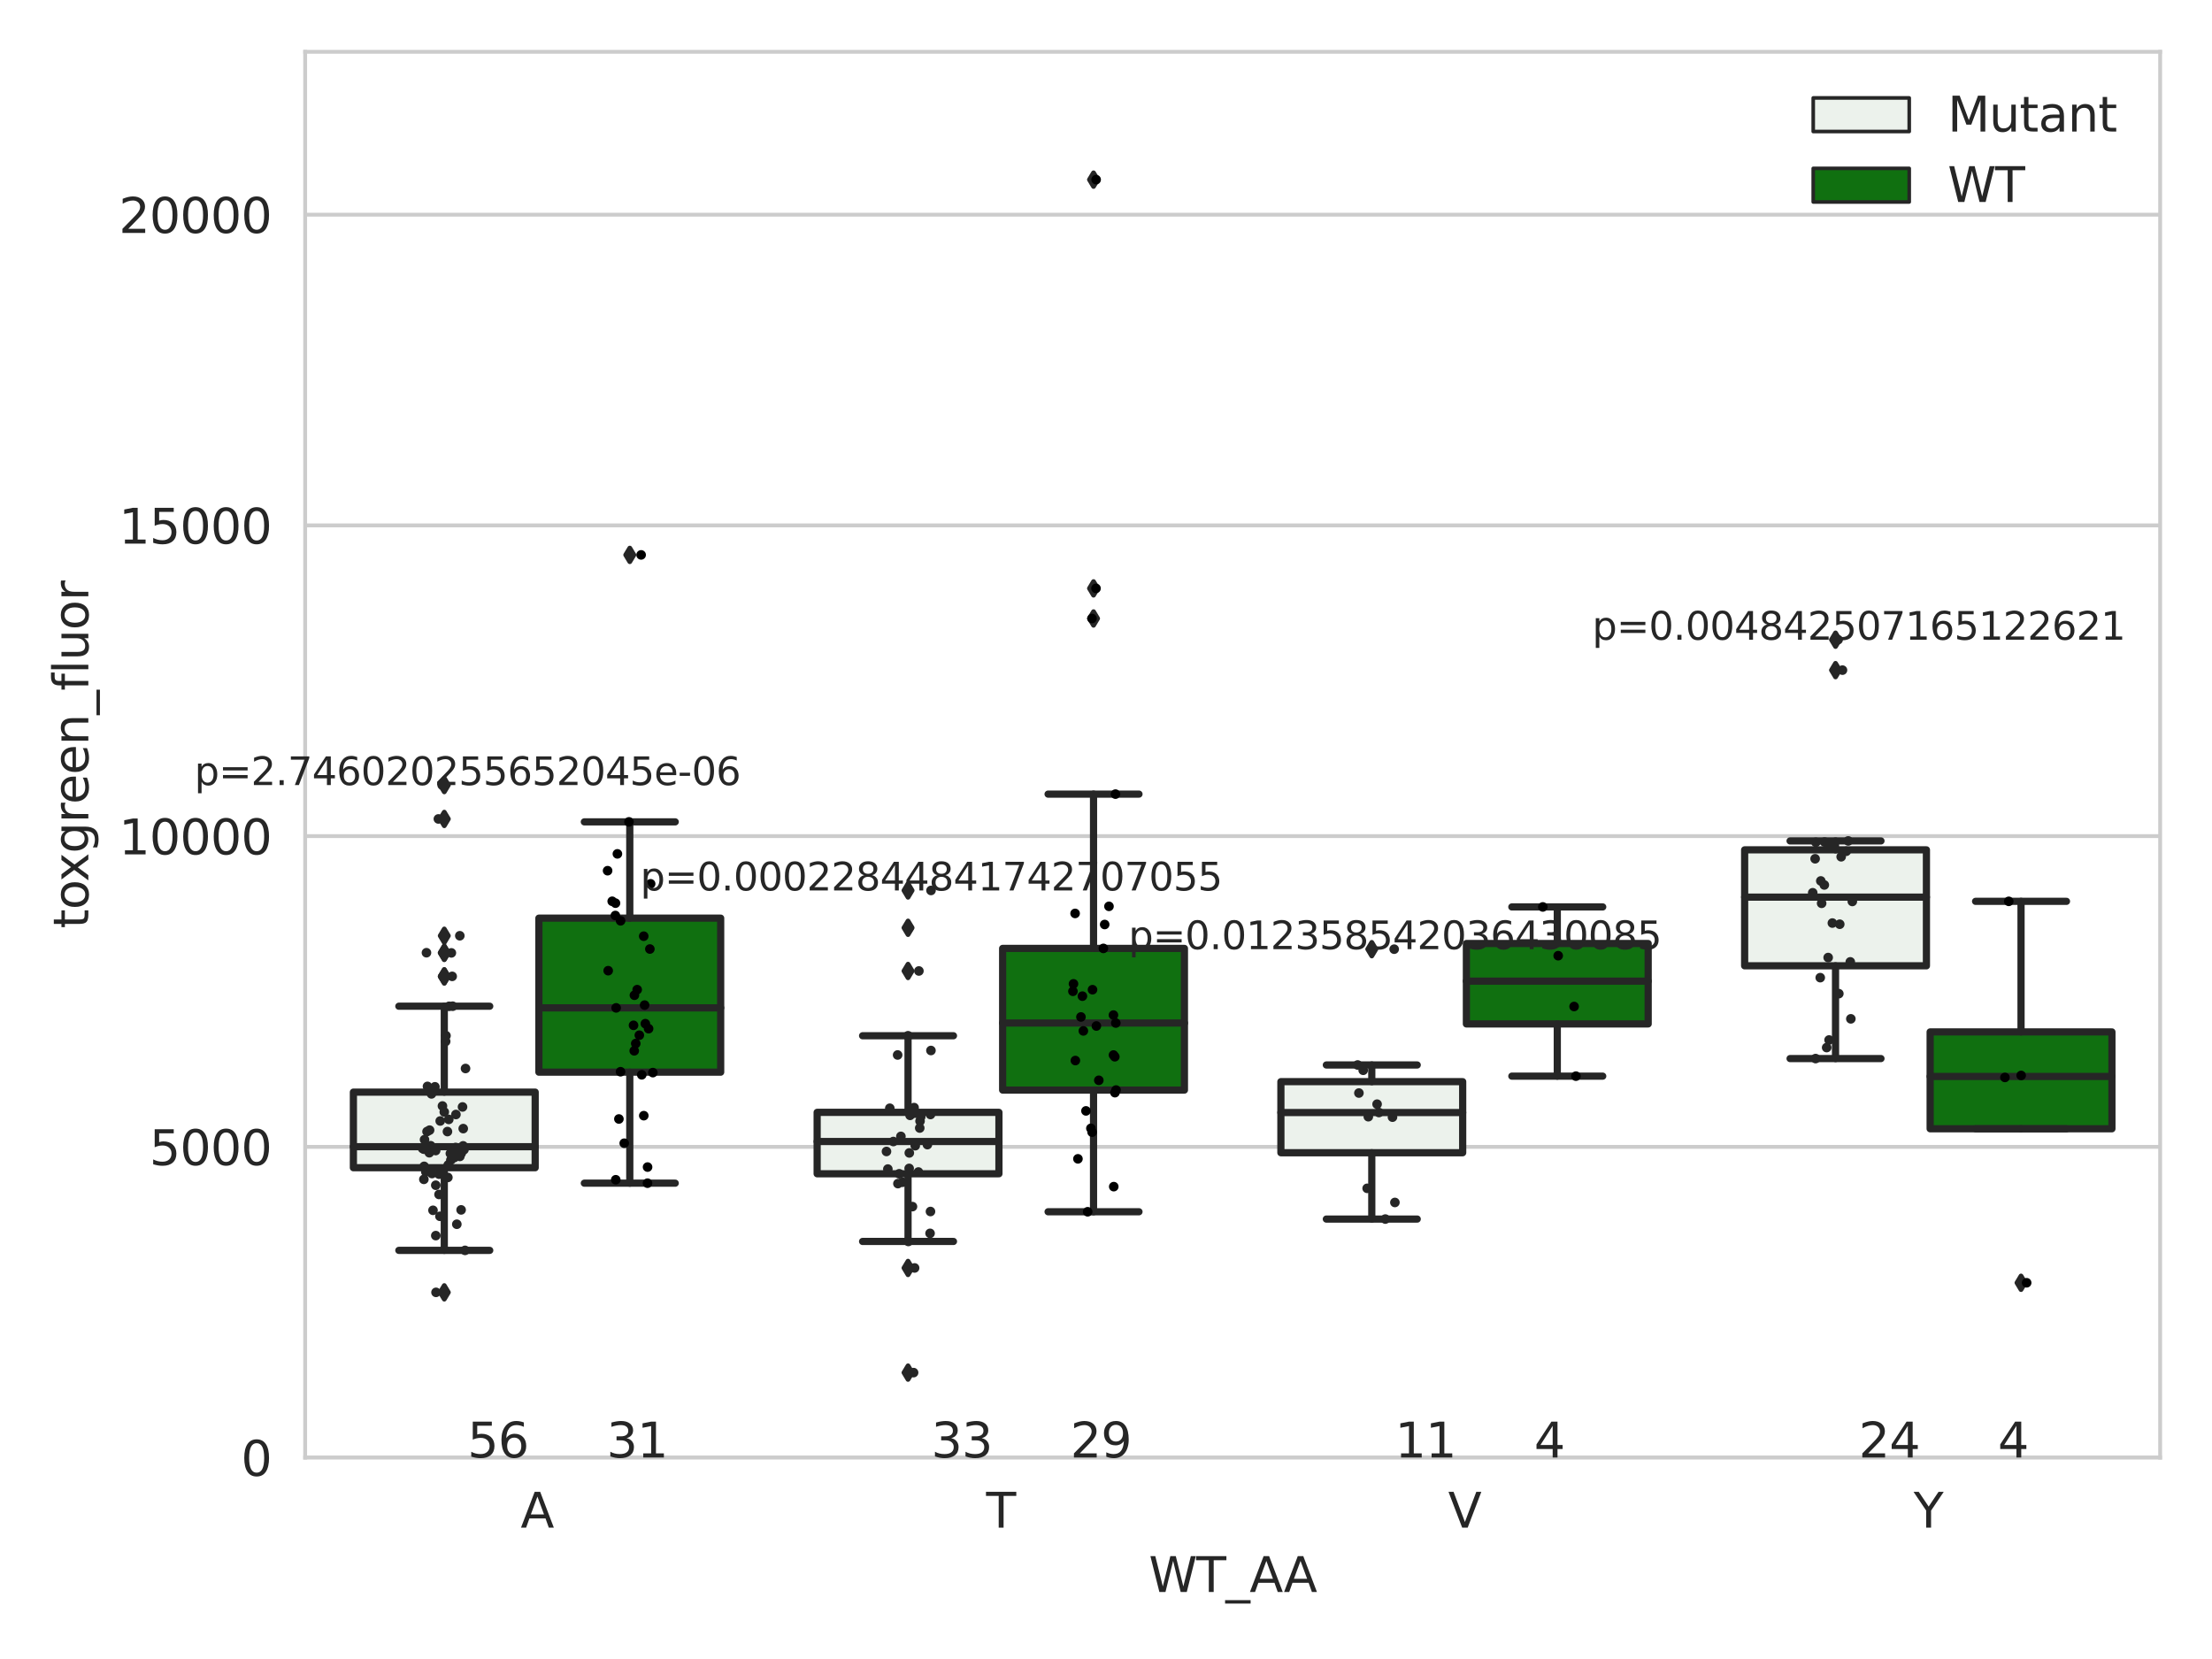 <?xml version="1.0" encoding="utf-8" standalone="no"?>
<!DOCTYPE svg PUBLIC "-//W3C//DTD SVG 1.1//EN"
  "http://www.w3.org/Graphics/SVG/1.1/DTD/svg11.dtd">
<svg xmlns:xlink="http://www.w3.org/1999/xlink" width="460.8pt" height="345.6pt" viewBox="0 0 460.8 345.6" xmlns="http://www.w3.org/2000/svg" version="1.1">
 <defs>
  <style type="text/css">*{stroke-linejoin: round; stroke-linecap: butt}</style>
 </defs>
 <g id="figure_1">
  <g id="patch_1">
   <path d="M 0 345.6 
L 460.8 345.6 
L 460.8 0 
L 0 0 
z
" style="fill: #ffffff"/>
  </g>
  <g id="axes_1">
   <g id="patch_2">
    <path d="M 63.571 303.64 
L 450 303.64 
L 450 10.8 
L 63.571 10.8 
z
" style="fill: #ffffff"/>
   </g>
   <g id="matplotlib.axis_1">
    <g id="xtick_1">
     <g id="text_1">
      <!-- A -->
      <g style="fill: #262626" transform="translate(108.455 318.238) scale(0.1 -0.1)">
       <defs>
        <path id="DejaVuSans-41" d="M 2188 4044 
L 1331 1722 
L 3047 1722 
L 2188 4044 
z
M 1831 4666 
L 2547 4666 
L 4325 0 
L 3669 0 
L 3244 1197 
L 1141 1197 
L 716 0 
L 50 0 
L 1831 4666 
z
" transform="scale(0.016)"/>
       </defs>
       <use xlink:href="#DejaVuSans-41"/>
      </g>
     </g>
    </g>
    <g id="xtick_2">
     <g id="text_2">
      <!-- T -->
      <g style="fill: #262626" transform="translate(205.428 318.238) scale(0.1 -0.1)">
       <defs>
        <path id="DejaVuSans-54" d="M -19 4666 
L 3928 4666 
L 3928 4134 
L 2272 4134 
L 2272 0 
L 1638 0 
L 1638 4134 
L -19 4134 
L -19 4666 
z
" transform="scale(0.016)"/>
       </defs>
       <use xlink:href="#DejaVuSans-54"/>
      </g>
     </g>
    </g>
    <g id="xtick_3">
     <g id="text_3">
      <!-- V -->
      <g style="fill: #262626" transform="translate(301.669 318.238) scale(0.1 -0.1)">
       <defs>
        <path id="DejaVuSans-56" d="M 1831 0 
L 50 4666 
L 709 4666 
L 2188 738 
L 3669 4666 
L 4325 4666 
L 2547 0 
L 1831 0 
z
" transform="scale(0.016)"/>
       </defs>
       <use xlink:href="#DejaVuSans-56"/>
      </g>
     </g>
    </g>
    <g id="xtick_4">
     <g id="text_4">
      <!-- Y -->
      <g style="fill: #262626" transform="translate(398.642 318.238) scale(0.1 -0.1)">
       <defs>
        <path id="DejaVuSans-59" d="M -13 4666 
L 666 4666 
L 1959 2747 
L 3244 4666 
L 3922 4666 
L 2272 2222 
L 2272 0 
L 1638 0 
L 1638 2222 
L -13 4666 
z
" transform="scale(0.016)"/>
       </defs>
       <use xlink:href="#DejaVuSans-59"/>
      </g>
     </g>
    </g>
    <g id="text_5">
     <!-- WT_AA -->
     <g style="fill: #262626" transform="translate(239.31 331.638) scale(0.1 -0.1)">
      <defs>
       <path id="DejaVuSans-57" d="M 213 4666 
L 850 4666 
L 1831 722 
L 2809 4666 
L 3519 4666 
L 4500 722 
L 5478 4666 
L 6119 4666 
L 4947 0 
L 4153 0 
L 3169 4050 
L 2175 0 
L 1381 0 
L 213 4666 
z
" transform="scale(0.016)"/>
       <path id="DejaVuSans-5f" d="M 3263 -1063 
L 3263 -1509 
L -63 -1509 
L -63 -1063 
L 3263 -1063 
z
" transform="scale(0.016)"/>
      </defs>
      <use xlink:href="#DejaVuSans-57"/>
      <use xlink:href="#DejaVuSans-54" x="98.877"/>
      <use xlink:href="#DejaVuSans-5f" x="159.961"/>
      <use xlink:href="#DejaVuSans-41" x="209.961"/>
      <use xlink:href="#DejaVuSans-41" x="281.119"/>
     </g>
    </g>
   </g>
   <g id="matplotlib.axis_2">
    <g id="ytick_1">
     <g id="line2d_1">
      <path d="M 63.571 303.64 
L 450 303.64 
" clip-path="url(#pdde906b37b)" style="fill: none; stroke: #cccccc; stroke-width: 0.8; stroke-linecap: round"/>
     </g>
     <g id="text_6">
      <!-- 0 -->
      <g style="fill: #262626" transform="translate(50.209 307.439) scale(0.1 -0.1)">
       <defs>
        <path id="DejaVuSans-30" d="M 2034 4250 
Q 1547 4250 1301 3770 
Q 1056 3291 1056 2328 
Q 1056 1369 1301 889 
Q 1547 409 2034 409 
Q 2525 409 2770 889 
Q 3016 1369 3016 2328 
Q 3016 3291 2770 3770 
Q 2525 4250 2034 4250 
z
M 2034 4750 
Q 2819 4750 3233 4129 
Q 3647 3509 3647 2328 
Q 3647 1150 3233 529 
Q 2819 -91 2034 -91 
Q 1250 -91 836 529 
Q 422 1150 422 2328 
Q 422 3509 836 4129 
Q 1250 4750 2034 4750 
z
" transform="scale(0.016)"/>
       </defs>
       <use xlink:href="#DejaVuSans-30"/>
      </g>
     </g>
    </g>
    <g id="ytick_2">
     <g id="line2d_2">
      <path d="M 63.571 238.91 
L 450 238.91 
" clip-path="url(#pdde906b37b)" style="fill: none; stroke: #cccccc; stroke-width: 0.8; stroke-linecap: round"/>
     </g>
     <g id="text_7">
      <!-- 5000 -->
      <g style="fill: #262626" transform="translate(31.121 242.709) scale(0.1 -0.1)">
       <defs>
        <path id="DejaVuSans-35" d="M 691 4666 
L 3169 4666 
L 3169 4134 
L 1269 4134 
L 1269 2991 
Q 1406 3038 1543 3061 
Q 1681 3084 1819 3084 
Q 2600 3084 3056 2656 
Q 3513 2228 3513 1497 
Q 3513 744 3044 326 
Q 2575 -91 1722 -91 
Q 1428 -91 1123 -41 
Q 819 9 494 109 
L 494 744 
Q 775 591 1075 516 
Q 1375 441 1709 441 
Q 2250 441 2565 725 
Q 2881 1009 2881 1497 
Q 2881 1984 2565 2268 
Q 2250 2553 1709 2553 
Q 1456 2553 1204 2497 
Q 953 2441 691 2322 
L 691 4666 
z
" transform="scale(0.016)"/>
       </defs>
       <use xlink:href="#DejaVuSans-35"/>
       <use xlink:href="#DejaVuSans-30" x="63.623"/>
       <use xlink:href="#DejaVuSans-30" x="127.246"/>
       <use xlink:href="#DejaVuSans-30" x="190.869"/>
      </g>
     </g>
    </g>
    <g id="ytick_3">
     <g id="line2d_3">
      <path d="M 63.571 174.18 
L 450 174.18 
" clip-path="url(#pdde906b37b)" style="fill: none; stroke: #cccccc; stroke-width: 0.8; stroke-linecap: round"/>
     </g>
     <g id="text_8">
      <!-- 10000 -->
      <g style="fill: #262626" transform="translate(24.759 177.979) scale(0.1 -0.1)">
       <defs>
        <path id="DejaVuSans-31" d="M 794 531 
L 1825 531 
L 1825 4091 
L 703 3866 
L 703 4441 
L 1819 4666 
L 2450 4666 
L 2450 531 
L 3481 531 
L 3481 0 
L 794 0 
L 794 531 
z
" transform="scale(0.016)"/>
       </defs>
       <use xlink:href="#DejaVuSans-31"/>
       <use xlink:href="#DejaVuSans-30" x="63.623"/>
       <use xlink:href="#DejaVuSans-30" x="127.246"/>
       <use xlink:href="#DejaVuSans-30" x="190.869"/>
       <use xlink:href="#DejaVuSans-30" x="254.492"/>
      </g>
     </g>
    </g>
    <g id="ytick_4">
     <g id="line2d_4">
      <path d="M 63.571 109.45 
L 450 109.45 
" clip-path="url(#pdde906b37b)" style="fill: none; stroke: #cccccc; stroke-width: 0.8; stroke-linecap: round"/>
     </g>
     <g id="text_9">
      <!-- 15000 -->
      <g style="fill: #262626" transform="translate(24.759 113.249) scale(0.1 -0.1)">
       <use xlink:href="#DejaVuSans-31"/>
       <use xlink:href="#DejaVuSans-35" x="63.623"/>
       <use xlink:href="#DejaVuSans-30" x="127.246"/>
       <use xlink:href="#DejaVuSans-30" x="190.869"/>
       <use xlink:href="#DejaVuSans-30" x="254.492"/>
      </g>
     </g>
    </g>
    <g id="ytick_5">
     <g id="line2d_5">
      <path d="M 63.571 44.719 
L 450 44.719 
" clip-path="url(#pdde906b37b)" style="fill: none; stroke: #cccccc; stroke-width: 0.8; stroke-linecap: round"/>
     </g>
     <g id="text_10">
      <!-- 20000 -->
      <g style="fill: #262626" transform="translate(24.759 48.519) scale(0.1 -0.1)">
       <defs>
        <path id="DejaVuSans-32" d="M 1228 531 
L 3431 531 
L 3431 0 
L 469 0 
L 469 531 
Q 828 903 1448 1529 
Q 2069 2156 2228 2338 
Q 2531 2678 2651 2914 
Q 2772 3150 2772 3378 
Q 2772 3750 2511 3984 
Q 2250 4219 1831 4219 
Q 1534 4219 1204 4116 
Q 875 4013 500 3803 
L 500 4441 
Q 881 4594 1212 4672 
Q 1544 4750 1819 4750 
Q 2544 4750 2975 4387 
Q 3406 4025 3406 3419 
Q 3406 3131 3298 2873 
Q 3191 2616 2906 2266 
Q 2828 2175 2409 1742 
Q 1991 1309 1228 531 
z
" transform="scale(0.016)"/>
       </defs>
       <use xlink:href="#DejaVuSans-32"/>
       <use xlink:href="#DejaVuSans-30" x="63.623"/>
       <use xlink:href="#DejaVuSans-30" x="127.246"/>
       <use xlink:href="#DejaVuSans-30" x="190.869"/>
       <use xlink:href="#DejaVuSans-30" x="254.492"/>
      </g>
     </g>
    </g>
    <g id="text_11">
     <!-- toxgreen_fluor -->
     <g style="fill: #262626" transform="translate(18.401 193.415) rotate(-90) scale(0.1 -0.1)">
      <defs>
       <path id="DejaVuSans-74" d="M 1172 4494 
L 1172 3500 
L 2356 3500 
L 2356 3053 
L 1172 3053 
L 1172 1153 
Q 1172 725 1289 603 
Q 1406 481 1766 481 
L 2356 481 
L 2356 0 
L 1766 0 
Q 1100 0 847 248 
Q 594 497 594 1153 
L 594 3053 
L 172 3053 
L 172 3500 
L 594 3500 
L 594 4494 
L 1172 4494 
z
" transform="scale(0.016)"/>
       <path id="DejaVuSans-6f" d="M 1959 3097 
Q 1497 3097 1228 2736 
Q 959 2375 959 1747 
Q 959 1119 1226 758 
Q 1494 397 1959 397 
Q 2419 397 2687 759 
Q 2956 1122 2956 1747 
Q 2956 2369 2687 2733 
Q 2419 3097 1959 3097 
z
M 1959 3584 
Q 2709 3584 3137 3096 
Q 3566 2609 3566 1747 
Q 3566 888 3137 398 
Q 2709 -91 1959 -91 
Q 1206 -91 779 398 
Q 353 888 353 1747 
Q 353 2609 779 3096 
Q 1206 3584 1959 3584 
z
" transform="scale(0.016)"/>
       <path id="DejaVuSans-78" d="M 3513 3500 
L 2247 1797 
L 3578 0 
L 2900 0 
L 1881 1375 
L 863 0 
L 184 0 
L 1544 1831 
L 300 3500 
L 978 3500 
L 1906 2253 
L 2834 3500 
L 3513 3500 
z
" transform="scale(0.016)"/>
       <path id="DejaVuSans-67" d="M 2906 1791 
Q 2906 2416 2648 2759 
Q 2391 3103 1925 3103 
Q 1463 3103 1205 2759 
Q 947 2416 947 1791 
Q 947 1169 1205 825 
Q 1463 481 1925 481 
Q 2391 481 2648 825 
Q 2906 1169 2906 1791 
z
M 3481 434 
Q 3481 -459 3084 -895 
Q 2688 -1331 1869 -1331 
Q 1566 -1331 1297 -1286 
Q 1028 -1241 775 -1147 
L 775 -588 
Q 1028 -725 1275 -790 
Q 1522 -856 1778 -856 
Q 2344 -856 2625 -561 
Q 2906 -266 2906 331 
L 2906 616 
Q 2728 306 2450 153 
Q 2172 0 1784 0 
Q 1141 0 747 490 
Q 353 981 353 1791 
Q 353 2603 747 3093 
Q 1141 3584 1784 3584 
Q 2172 3584 2450 3431 
Q 2728 3278 2906 2969 
L 2906 3500 
L 3481 3500 
L 3481 434 
z
" transform="scale(0.016)"/>
       <path id="DejaVuSans-72" d="M 2631 2963 
Q 2534 3019 2420 3045 
Q 2306 3072 2169 3072 
Q 1681 3072 1420 2755 
Q 1159 2438 1159 1844 
L 1159 0 
L 581 0 
L 581 3500 
L 1159 3500 
L 1159 2956 
Q 1341 3275 1631 3429 
Q 1922 3584 2338 3584 
Q 2397 3584 2469 3576 
Q 2541 3569 2628 3553 
L 2631 2963 
z
" transform="scale(0.016)"/>
       <path id="DejaVuSans-65" d="M 3597 1894 
L 3597 1613 
L 953 1613 
Q 991 1019 1311 708 
Q 1631 397 2203 397 
Q 2534 397 2845 478 
Q 3156 559 3463 722 
L 3463 178 
Q 3153 47 2828 -22 
Q 2503 -91 2169 -91 
Q 1331 -91 842 396 
Q 353 884 353 1716 
Q 353 2575 817 3079 
Q 1281 3584 2069 3584 
Q 2775 3584 3186 3129 
Q 3597 2675 3597 1894 
z
M 3022 2063 
Q 3016 2534 2758 2815 
Q 2500 3097 2075 3097 
Q 1594 3097 1305 2825 
Q 1016 2553 972 2059 
L 3022 2063 
z
" transform="scale(0.016)"/>
       <path id="DejaVuSans-6e" d="M 3513 2113 
L 3513 0 
L 2938 0 
L 2938 2094 
Q 2938 2591 2744 2837 
Q 2550 3084 2163 3084 
Q 1697 3084 1428 2787 
Q 1159 2491 1159 1978 
L 1159 0 
L 581 0 
L 581 3500 
L 1159 3500 
L 1159 2956 
Q 1366 3272 1645 3428 
Q 1925 3584 2291 3584 
Q 2894 3584 3203 3211 
Q 3513 2838 3513 2113 
z
" transform="scale(0.016)"/>
       <path id="DejaVuSans-66" d="M 2375 4863 
L 2375 4384 
L 1825 4384 
Q 1516 4384 1395 4259 
Q 1275 4134 1275 3809 
L 1275 3500 
L 2222 3500 
L 2222 3053 
L 1275 3053 
L 1275 0 
L 697 0 
L 697 3053 
L 147 3053 
L 147 3500 
L 697 3500 
L 697 3744 
Q 697 4328 969 4595 
Q 1241 4863 1831 4863 
L 2375 4863 
z
" transform="scale(0.016)"/>
       <path id="DejaVuSans-6c" d="M 603 4863 
L 1178 4863 
L 1178 0 
L 603 0 
L 603 4863 
z
" transform="scale(0.016)"/>
       <path id="DejaVuSans-75" d="M 544 1381 
L 544 3500 
L 1119 3500 
L 1119 1403 
Q 1119 906 1312 657 
Q 1506 409 1894 409 
Q 2359 409 2629 706 
Q 2900 1003 2900 1516 
L 2900 3500 
L 3475 3500 
L 3475 0 
L 2900 0 
L 2900 538 
Q 2691 219 2414 64 
Q 2138 -91 1772 -91 
Q 1169 -91 856 284 
Q 544 659 544 1381 
z
M 1991 3584 
L 1991 3584 
z
" transform="scale(0.016)"/>
      </defs>
      <use xlink:href="#DejaVuSans-74"/>
      <use xlink:href="#DejaVuSans-6f" x="39.209"/>
      <use xlink:href="#DejaVuSans-78" x="97.266"/>
      <use xlink:href="#DejaVuSans-67" x="156.445"/>
      <use xlink:href="#DejaVuSans-72" x="219.922"/>
      <use xlink:href="#DejaVuSans-65" x="258.785"/>
      <use xlink:href="#DejaVuSans-65" x="320.309"/>
      <use xlink:href="#DejaVuSans-6e" x="381.832"/>
      <use xlink:href="#DejaVuSans-5f" x="445.211"/>
      <use xlink:href="#DejaVuSans-66" x="495.211"/>
      <use xlink:href="#DejaVuSans-6c" x="530.416"/>
      <use xlink:href="#DejaVuSans-75" x="558.199"/>
      <use xlink:href="#DejaVuSans-6f" x="621.578"/>
      <use xlink:href="#DejaVuSans-72" x="682.76"/>
     </g>
    </g>
   </g>
   <g id="patch_3">
    <path d="M 73.618 243.258 
L 111.488 243.258 
L 111.488 227.509 
L 73.618 227.509 
L 73.618 243.258 
z
" clip-path="url(#pdde906b37b)" style="fill: #ecf2ec; stroke: #262626; stroke-width: 1.5; stroke-linejoin: miter"/>
   </g>
   <g id="patch_4">
    <path d="M 112.261 223.352 
L 150.131 223.352 
L 150.131 191.268 
L 112.261 191.268 
L 112.261 223.352 
z
" clip-path="url(#pdde906b37b)" style="fill: #107010; stroke: #262626; stroke-width: 1.5; stroke-linejoin: miter"/>
   </g>
   <g id="patch_5">
    <path d="M 170.226 244.516 
L 208.096 244.516 
L 208.096 231.721 
L 170.226 231.721 
L 170.226 244.516 
z
" clip-path="url(#pdde906b37b)" style="fill: #ecf2ec; stroke: #262626; stroke-width: 1.5; stroke-linejoin: miter"/>
   </g>
   <g id="patch_6">
    <path d="M 208.868 227.079 
L 246.738 227.079 
L 246.738 197.57 
L 208.868 197.57 
L 208.868 227.079 
z
" clip-path="url(#pdde906b37b)" style="fill: #107010; stroke: #262626; stroke-width: 1.5; stroke-linejoin: miter"/>
   </g>
   <g id="patch_7">
    <path d="M 266.833 240.138 
L 304.703 240.138 
L 304.703 225.328 
L 266.833 225.328 
L 266.833 240.138 
z
" clip-path="url(#pdde906b37b)" style="fill: #ecf2ec; stroke: #262626; stroke-width: 1.5; stroke-linejoin: miter"/>
   </g>
   <g id="patch_8">
    <path d="M 305.476 213.302 
L 343.346 213.302 
L 343.346 196.551 
L 305.476 196.551 
L 305.476 213.302 
z
" clip-path="url(#pdde906b37b)" style="fill: #107010; stroke: #262626; stroke-width: 1.5; stroke-linejoin: miter"/>
   </g>
   <g id="patch_9">
    <path d="M 363.44 201.197 
L 401.31 201.197 
L 401.31 177.038 
L 363.44 177.038 
L 363.44 201.197 
z
" clip-path="url(#pdde906b37b)" style="fill: #ecf2ec; stroke: #262626; stroke-width: 1.5; stroke-linejoin: miter"/>
   </g>
   <g id="patch_10">
    <path d="M 402.083 235.142 
L 439.953 235.142 
L 439.953 214.969 
L 402.083 214.969 
L 402.083 235.142 
z
" clip-path="url(#pdde906b37b)" style="fill: #107010; stroke: #262626; stroke-width: 1.5; stroke-linejoin: miter"/>
   </g>
   <g id="patch_11">
    <path d="M 111.875 303.64 
L 111.875 303.64 
L 111.875 303.64 
L 111.875 303.64 
z
" clip-path="url(#pdde906b37b)" style="fill: #ecf2ec; stroke: #262626; stroke-width: 0.75; stroke-linejoin: miter"/>
   </g>
   <g id="patch_12">
    <path d="M 111.875 303.64 
L 111.875 303.64 
L 111.875 303.64 
L 111.875 303.64 
z
" clip-path="url(#pdde906b37b)" style="fill: #107010; stroke: #262626; stroke-width: 0.75; stroke-linejoin: miter"/>
   </g>
   <g id="PathCollection_1"/>
   <g id="PathCollection_2"/>
   <g id="line2d_6">
    <path d="M 92.553 243.258 
L 92.553 260.475 
" clip-path="url(#pdde906b37b)" style="fill: none; stroke: #262626; stroke-width: 1.5; stroke-linecap: round"/>
   </g>
   <g id="line2d_7">
    <path d="M 92.553 227.509 
L 92.553 209.612 
" clip-path="url(#pdde906b37b)" style="fill: none; stroke: #262626; stroke-width: 1.5; stroke-linecap: round"/>
   </g>
   <g id="line2d_8">
    <path d="M 83.086 260.475 
L 102.021 260.475 
" clip-path="url(#pdde906b37b)" style="fill: none; stroke: #262626; stroke-width: 1.5; stroke-linecap: round"/>
   </g>
   <g id="line2d_9">
    <path d="M 83.086 209.612 
L 102.021 209.612 
" clip-path="url(#pdde906b37b)" style="fill: none; stroke: #262626; stroke-width: 1.5; stroke-linecap: round"/>
   </g>
   <g id="line2d_10">
    <defs>
     <path id="mf0dbf3f32a" d="M -0 1.414 
L 0.849 0 
L 0 -1.414 
L -0.849 -0 
z
" style="stroke: #262626; stroke-linejoin: miter"/>
    </defs>
    <g clip-path="url(#pdde906b37b)">
     <use xlink:href="#mf0dbf3f32a" x="92.553" y="269.221" style="fill: #262626; stroke: #262626; stroke-linejoin: miter"/>
     <use xlink:href="#mf0dbf3f32a" x="92.553" y="203.394" style="fill: #262626; stroke: #262626; stroke-linejoin: miter"/>
     <use xlink:href="#mf0dbf3f32a" x="92.553" y="170.599" style="fill: #262626; stroke: #262626; stroke-linejoin: miter"/>
     <use xlink:href="#mf0dbf3f32a" x="92.553" y="203.397" style="fill: #262626; stroke: #262626; stroke-linejoin: miter"/>
     <use xlink:href="#mf0dbf3f32a" x="92.553" y="194.935" style="fill: #262626; stroke: #262626; stroke-linejoin: miter"/>
     <use xlink:href="#mf0dbf3f32a" x="92.553" y="198.469" style="fill: #262626; stroke: #262626; stroke-linejoin: miter"/>
     <use xlink:href="#mf0dbf3f32a" x="92.553" y="198.504" style="fill: #262626; stroke: #262626; stroke-linejoin: miter"/>
     <use xlink:href="#mf0dbf3f32a" x="92.553" y="163.544" style="fill: #262626; stroke: #262626; stroke-linejoin: miter"/>
    </g>
   </g>
   <g id="line2d_11">
    <path d="M 131.196 223.352 
L 131.196 246.477 
" clip-path="url(#pdde906b37b)" style="fill: none; stroke: #262626; stroke-width: 1.5; stroke-linecap: round"/>
   </g>
   <g id="line2d_12">
    <path d="M 131.196 191.268 
L 131.196 171.211 
" clip-path="url(#pdde906b37b)" style="fill: none; stroke: #262626; stroke-width: 1.5; stroke-linecap: round"/>
   </g>
   <g id="line2d_13">
    <path d="M 121.729 246.477 
L 140.664 246.477 
" clip-path="url(#pdde906b37b)" style="fill: none; stroke: #262626; stroke-width: 1.5; stroke-linecap: round"/>
   </g>
   <g id="line2d_14">
    <path d="M 121.729 171.211 
L 140.664 171.211 
" clip-path="url(#pdde906b37b)" style="fill: none; stroke: #262626; stroke-width: 1.5; stroke-linecap: round"/>
   </g>
   <g id="line2d_15">
    <g clip-path="url(#pdde906b37b)">
     <use xlink:href="#mf0dbf3f32a" x="131.196" y="115.595" style="fill: #262626; stroke: #262626; stroke-linejoin: miter"/>
    </g>
   </g>
   <g id="line2d_16">
    <path d="M 189.161 244.516 
L 189.161 258.617 
" clip-path="url(#pdde906b37b)" style="fill: none; stroke: #262626; stroke-width: 1.5; stroke-linecap: round"/>
   </g>
   <g id="line2d_17">
    <path d="M 189.161 231.721 
L 189.161 215.766 
" clip-path="url(#pdde906b37b)" style="fill: none; stroke: #262626; stroke-width: 1.5; stroke-linecap: round"/>
   </g>
   <g id="line2d_18">
    <path d="M 179.693 258.617 
L 198.628 258.617 
" clip-path="url(#pdde906b37b)" style="fill: none; stroke: #262626; stroke-width: 1.5; stroke-linecap: round"/>
   </g>
   <g id="line2d_19">
    <path d="M 179.693 215.766 
L 198.628 215.766 
" clip-path="url(#pdde906b37b)" style="fill: none; stroke: #262626; stroke-width: 1.5; stroke-linecap: round"/>
   </g>
   <g id="line2d_20">
    <g clip-path="url(#pdde906b37b)">
     <use xlink:href="#mf0dbf3f32a" x="189.161" y="285.94" style="fill: #262626; stroke: #262626; stroke-linejoin: miter"/>
     <use xlink:href="#mf0dbf3f32a" x="189.161" y="264.136" style="fill: #262626; stroke: #262626; stroke-linejoin: miter"/>
     <use xlink:href="#mf0dbf3f32a" x="189.161" y="202.272" style="fill: #262626; stroke: #262626; stroke-linejoin: miter"/>
     <use xlink:href="#mf0dbf3f32a" x="189.161" y="185.498" style="fill: #262626; stroke: #262626; stroke-linejoin: miter"/>
     <use xlink:href="#mf0dbf3f32a" x="189.161" y="193.275" style="fill: #262626; stroke: #262626; stroke-linejoin: miter"/>
    </g>
   </g>
   <g id="line2d_21">
    <path d="M 227.803 227.079 
L 227.803 252.432 
" clip-path="url(#pdde906b37b)" style="fill: none; stroke: #262626; stroke-width: 1.5; stroke-linecap: round"/>
   </g>
   <g id="line2d_22">
    <path d="M 227.803 197.57 
L 227.803 165.43 
" clip-path="url(#pdde906b37b)" style="fill: none; stroke: #262626; stroke-width: 1.5; stroke-linecap: round"/>
   </g>
   <g id="line2d_23">
    <path d="M 218.336 252.432 
L 237.271 252.432 
" clip-path="url(#pdde906b37b)" style="fill: none; stroke: #262626; stroke-width: 1.5; stroke-linecap: round"/>
   </g>
   <g id="line2d_24">
    <path d="M 218.336 165.43 
L 237.271 165.43 
" clip-path="url(#pdde906b37b)" style="fill: none; stroke: #262626; stroke-width: 1.5; stroke-linecap: round"/>
   </g>
   <g id="line2d_25">
    <g clip-path="url(#pdde906b37b)">
     <use xlink:href="#mf0dbf3f32a" x="227.803" y="128.839" style="fill: #262626; stroke: #262626; stroke-linejoin: miter"/>
     <use xlink:href="#mf0dbf3f32a" x="227.803" y="122.572" style="fill: #262626; stroke: #262626; stroke-linejoin: miter"/>
     <use xlink:href="#mf0dbf3f32a" x="227.803" y="37.422" style="fill: #262626; stroke: #262626; stroke-linejoin: miter"/>
    </g>
   </g>
   <g id="line2d_26">
    <path d="M 285.768 240.138 
L 285.768 253.953 
" clip-path="url(#pdde906b37b)" style="fill: none; stroke: #262626; stroke-width: 1.5; stroke-linecap: round"/>
   </g>
   <g id="line2d_27">
    <path d="M 285.768 225.328 
L 285.768 221.854 
" clip-path="url(#pdde906b37b)" style="fill: none; stroke: #262626; stroke-width: 1.5; stroke-linecap: round"/>
   </g>
   <g id="line2d_28">
    <path d="M 276.3 253.953 
L 295.235 253.953 
" clip-path="url(#pdde906b37b)" style="fill: none; stroke: #262626; stroke-width: 1.5; stroke-linecap: round"/>
   </g>
   <g id="line2d_29">
    <path d="M 276.3 221.854 
L 295.235 221.854 
" clip-path="url(#pdde906b37b)" style="fill: none; stroke: #262626; stroke-width: 1.5; stroke-linecap: round"/>
   </g>
   <g id="line2d_30">
    <g clip-path="url(#pdde906b37b)">
     <use xlink:href="#mf0dbf3f32a" x="285.768" y="197.73" style="fill: #262626; stroke: #262626; stroke-linejoin: miter"/>
    </g>
   </g>
   <g id="line2d_31">
    <path d="M 324.411 213.302 
L 324.411 224.181 
" clip-path="url(#pdde906b37b)" style="fill: none; stroke: #262626; stroke-width: 1.5; stroke-linecap: round"/>
   </g>
   <g id="line2d_32">
    <path d="M 324.411 196.551 
L 324.411 188.931 
" clip-path="url(#pdde906b37b)" style="fill: none; stroke: #262626; stroke-width: 1.5; stroke-linecap: round"/>
   </g>
   <g id="line2d_33">
    <path d="M 314.943 224.181 
L 333.878 224.181 
" clip-path="url(#pdde906b37b)" style="fill: none; stroke: #262626; stroke-width: 1.5; stroke-linecap: round"/>
   </g>
   <g id="line2d_34">
    <path d="M 314.943 188.931 
L 333.878 188.931 
" clip-path="url(#pdde906b37b)" style="fill: none; stroke: #262626; stroke-width: 1.5; stroke-linecap: round"/>
   </g>
   <g id="line2d_35"/>
   <g id="line2d_36">
    <path d="M 382.375 201.197 
L 382.375 220.52 
" clip-path="url(#pdde906b37b)" style="fill: none; stroke: #262626; stroke-width: 1.5; stroke-linecap: round"/>
   </g>
   <g id="line2d_37">
    <path d="M 382.375 177.038 
L 382.375 175.182 
" clip-path="url(#pdde906b37b)" style="fill: none; stroke: #262626; stroke-width: 1.5; stroke-linecap: round"/>
   </g>
   <g id="line2d_38">
    <path d="M 372.907 220.52 
L 391.842 220.52 
" clip-path="url(#pdde906b37b)" style="fill: none; stroke: #262626; stroke-width: 1.5; stroke-linecap: round"/>
   </g>
   <g id="line2d_39">
    <path d="M 372.907 175.182 
L 391.842 175.182 
" clip-path="url(#pdde906b37b)" style="fill: none; stroke: #262626; stroke-width: 1.5; stroke-linecap: round"/>
   </g>
   <g id="line2d_40">
    <g clip-path="url(#pdde906b37b)">
     <use xlink:href="#mf0dbf3f32a" x="382.375" y="139.6" style="fill: #262626; stroke: #262626; stroke-linejoin: miter"/>
     <use xlink:href="#mf0dbf3f32a" x="382.375" y="133.264" style="fill: #262626; stroke: #262626; stroke-linejoin: miter"/>
    </g>
   </g>
   <g id="line2d_41">
    <path d="M 421.018 235.142 
L 421.018 235.142 
" clip-path="url(#pdde906b37b)" style="fill: none; stroke: #262626; stroke-width: 1.5; stroke-linecap: round"/>
   </g>
   <g id="line2d_42">
    <path d="M 421.018 214.969 
L 421.018 187.766 
" clip-path="url(#pdde906b37b)" style="fill: none; stroke: #262626; stroke-width: 1.5; stroke-linecap: round"/>
   </g>
   <g id="line2d_43">
    <path d="M 411.55 235.142 
L 430.485 235.142 
" clip-path="url(#pdde906b37b)" style="fill: none; stroke: #262626; stroke-width: 1.5; stroke-linecap: round"/>
   </g>
   <g id="line2d_44">
    <path d="M 411.55 187.766 
L 430.485 187.766 
" clip-path="url(#pdde906b37b)" style="fill: none; stroke: #262626; stroke-width: 1.5; stroke-linecap: round"/>
   </g>
   <g id="line2d_45">
    <g clip-path="url(#pdde906b37b)">
     <use xlink:href="#mf0dbf3f32a" x="421.018" y="267.226" style="fill: #262626; stroke: #262626; stroke-linejoin: miter"/>
    </g>
   </g>
   <g id="line2d_46">
    <path d="M 73.618 238.875 
L 111.488 238.875 
" clip-path="url(#pdde906b37b)" style="fill: none; stroke: #262626; stroke-width: 1.5; stroke-linecap: round"/>
   </g>
   <g id="line2d_47">
    <path d="M 112.261 209.959 
L 150.131 209.959 
" clip-path="url(#pdde906b37b)" style="fill: none; stroke: #262626; stroke-width: 1.5; stroke-linecap: round"/>
   </g>
   <g id="line2d_48">
    <path d="M 170.226 237.798 
L 208.096 237.798 
" clip-path="url(#pdde906b37b)" style="fill: none; stroke: #262626; stroke-width: 1.5; stroke-linecap: round"/>
   </g>
   <g id="line2d_49">
    <path d="M 208.868 213.116 
L 246.738 213.116 
" clip-path="url(#pdde906b37b)" style="fill: none; stroke: #262626; stroke-width: 1.5; stroke-linecap: round"/>
   </g>
   <g id="line2d_50">
    <path d="M 266.833 231.759 
L 304.703 231.759 
" clip-path="url(#pdde906b37b)" style="fill: none; stroke: #262626; stroke-width: 1.5; stroke-linecap: round"/>
   </g>
   <g id="line2d_51">
    <path d="M 305.476 204.383 
L 343.346 204.383 
" clip-path="url(#pdde906b37b)" style="fill: none; stroke: #262626; stroke-width: 1.5; stroke-linecap: round"/>
   </g>
   <g id="line2d_52">
    <path d="M 363.44 186.884 
L 401.31 186.884 
" clip-path="url(#pdde906b37b)" style="fill: none; stroke: #262626; stroke-width: 1.5; stroke-linecap: round"/>
   </g>
   <g id="line2d_53">
    <path d="M 402.083 224.242 
L 439.953 224.242 
" clip-path="url(#pdde906b37b)" style="fill: none; stroke: #262626; stroke-width: 1.5; stroke-linecap: round"/>
   </g>
   <g id="patch_13">
    <path d="M 63.571 303.64 
L 63.571 10.8 
" style="fill: none; stroke: #cccccc; stroke-width: 0.8; stroke-linejoin: miter; stroke-linecap: square"/>
   </g>
   <g id="patch_14">
    <path d="M 450 303.64 
L 450 10.8 
" style="fill: none; stroke: #cccccc; stroke-width: 0.8; stroke-linejoin: miter; stroke-linecap: square"/>
   </g>
   <g id="patch_15">
    <path d="M 63.571 303.64 
L 450 303.64 
" style="fill: none; stroke: #cccccc; stroke-width: 0.8; stroke-linejoin: miter; stroke-linecap: square"/>
   </g>
   <g id="patch_16">
    <path d="M 63.571 10.8 
L 450 10.8 
" style="fill: none; stroke: #cccccc; stroke-width: 0.8; stroke-linejoin: miter; stroke-linecap: square"/>
   </g>
   <g id="PathCollection_3">
    <defs>
     <path id="C0_0_82f864d2e2" d="M 0 1 
C 0.265 1 0.52 0.895 0.707 0.707 
C 0.895 0.52 1 0.265 1 -0 
C 1 -0.265 0.895 -0.52 0.707 -0.707 
C 0.52 -0.895 0.265 -1 0 -1 
C -0.265 -1 -0.52 -0.895 -0.707 -0.707 
C -0.895 -0.52 -1 -0.265 -1 0 
C -1 0.265 -0.895 0.52 -0.707 0.707 
C -0.52 0.895 -0.265 1 0 1 
z
"/>
    </defs>
    <g clip-path="url(#pdde906b37b)">
     <use xlink:href="#C0_0_82f864d2e2" x="89.053" y="226.315" style="fill: #262626"/>
    </g>
    <g clip-path="url(#pdde906b37b)">
     <use xlink:href="#C0_0_82f864d2e2" x="96.659" y="239.496" style="fill: #262626"/>
    </g>
    <g clip-path="url(#pdde906b37b)">
     <use xlink:href="#C0_0_82f864d2e2" x="88.043" y="239.256" style="fill: #262626"/>
    </g>
    <g clip-path="url(#pdde906b37b)">
     <use xlink:href="#C0_0_82f864d2e2" x="92.171" y="230.397" style="fill: #262626"/>
    </g>
    <g clip-path="url(#pdde906b37b)">
     <use xlink:href="#C0_0_82f864d2e2" x="96.877" y="260.475" style="fill: #262626"/>
    </g>
    <g clip-path="url(#pdde906b37b)">
     <use xlink:href="#C0_0_82f864d2e2" x="93.819" y="240.296" style="fill: #262626"/>
    </g>
    <g clip-path="url(#pdde906b37b)">
     <use xlink:href="#C0_0_82f864d2e2" x="94.912" y="239.046" style="fill: #262626"/>
    </g>
    <g clip-path="url(#pdde906b37b)">
     <use xlink:href="#C0_0_82f864d2e2" x="88.3" y="245.68" style="fill: #262626"/>
    </g>
    <g clip-path="url(#pdde906b37b)">
     <use xlink:href="#C0_0_82f864d2e2" x="94.197" y="203.394" style="fill: #262626"/>
    </g>
    <g clip-path="url(#pdde906b37b)">
     <use xlink:href="#C0_0_82f864d2e2" x="94.298" y="209.612" style="fill: #262626"/>
    </g>
    <g clip-path="url(#pdde906b37b)">
     <use xlink:href="#C0_0_82f864d2e2" x="93.545" y="209.634" style="fill: #262626"/>
    </g>
    <g clip-path="url(#pdde906b37b)">
     <use xlink:href="#C0_0_82f864d2e2" x="89.885" y="227.878" style="fill: #262626"/>
    </g>
    <g clip-path="url(#pdde906b37b)">
     <use xlink:href="#C0_0_82f864d2e2" x="91.647" y="253.378" style="fill: #262626"/>
    </g>
    <g clip-path="url(#pdde906b37b)">
     <use xlink:href="#C0_0_82f864d2e2" x="91.705" y="233.521" style="fill: #262626"/>
    </g>
    <g clip-path="url(#pdde906b37b)">
     <use xlink:href="#C0_0_82f864d2e2" x="88.961" y="235.723" style="fill: #262626"/>
    </g>
    <g clip-path="url(#pdde906b37b)">
     <use xlink:href="#C0_0_82f864d2e2" x="91.323" y="170.599" style="fill: #262626"/>
    </g>
    <g clip-path="url(#pdde906b37b)">
     <use xlink:href="#C0_0_82f864d2e2" x="93.211" y="235.727" style="fill: #262626"/>
    </g>
    <g clip-path="url(#pdde906b37b)">
     <use xlink:href="#C0_0_82f864d2e2" x="92.286" y="203.397" style="fill: #262626"/>
    </g>
    <g clip-path="url(#pdde906b37b)">
     <use xlink:href="#C0_0_82f864d2e2" x="88.437" y="237.408" style="fill: #262626"/>
    </g>
    <g clip-path="url(#pdde906b37b)">
     <use xlink:href="#C0_0_82f864d2e2" x="90.202" y="252.129" style="fill: #262626"/>
    </g>
    <g clip-path="url(#pdde906b37b)">
     <use xlink:href="#C0_0_82f864d2e2" x="95.164" y="255.031" style="fill: #262626"/>
    </g>
    <g clip-path="url(#pdde906b37b)">
     <use xlink:href="#C0_0_82f864d2e2" x="93.299" y="245.278" style="fill: #262626"/>
    </g>
    <g clip-path="url(#pdde906b37b)">
     <use xlink:href="#C0_0_82f864d2e2" x="90.759" y="239.683" style="fill: #262626"/>
    </g>
    <g clip-path="url(#pdde906b37b)">
     <use xlink:href="#C0_0_82f864d2e2" x="89.492" y="235.429" style="fill: #262626"/>
    </g>
    <g clip-path="url(#pdde906b37b)">
     <use xlink:href="#C0_0_82f864d2e2" x="95.788" y="194.935" style="fill: #262626"/>
    </g>
    <g clip-path="url(#pdde906b37b)">
     <use xlink:href="#C0_0_82f864d2e2" x="88.841" y="198.469" style="fill: #262626"/>
    </g>
    <g clip-path="url(#pdde906b37b)">
     <use xlink:href="#C0_0_82f864d2e2" x="92.84" y="216.945" style="fill: #262626"/>
    </g>
    <g clip-path="url(#pdde906b37b)">
     <use xlink:href="#C0_0_82f864d2e2" x="92.551" y="231.643" style="fill: #262626"/>
    </g>
    <g clip-path="url(#pdde906b37b)">
     <use xlink:href="#C0_0_82f864d2e2" x="96.477" y="238.705" style="fill: #262626"/>
    </g>
    <g clip-path="url(#pdde906b37b)">
     <use xlink:href="#C0_0_82f864d2e2" x="92.907" y="215.755" style="fill: #262626"/>
    </g>
    <g clip-path="url(#pdde906b37b)">
     <use xlink:href="#C0_0_82f864d2e2" x="94.677" y="241.125" style="fill: #262626"/>
    </g>
    <g clip-path="url(#pdde906b37b)">
     <use xlink:href="#C0_0_82f864d2e2" x="96.978" y="222.587" style="fill: #262626"/>
    </g>
    <g clip-path="url(#pdde906b37b)">
     <use xlink:href="#C0_0_82f864d2e2" x="89.715" y="238.676" style="fill: #262626"/>
    </g>
    <g clip-path="url(#pdde906b37b)">
     <use xlink:href="#C0_0_82f864d2e2" x="89.435" y="240.139" style="fill: #262626"/>
    </g>
    <g clip-path="url(#pdde906b37b)">
     <use xlink:href="#C0_0_82f864d2e2" x="95.797" y="240.903" style="fill: #262626"/>
    </g>
    <g clip-path="url(#pdde906b37b)">
     <use xlink:href="#C0_0_82f864d2e2" x="90.609" y="226.401" style="fill: #262626"/>
    </g>
    <g clip-path="url(#pdde906b37b)">
     <use xlink:href="#C0_0_82f864d2e2" x="90.833" y="269.221" style="fill: #262626"/>
    </g>
    <g clip-path="url(#pdde906b37b)">
     <use xlink:href="#C0_0_82f864d2e2" x="96.5" y="235.109" style="fill: #262626"/>
    </g>
    <g clip-path="url(#pdde906b37b)">
     <use xlink:href="#C0_0_82f864d2e2" x="94.978" y="232.171" style="fill: #262626"/>
    </g>
    <g clip-path="url(#pdde906b37b)">
     <use xlink:href="#C0_0_82f864d2e2" x="89.994" y="244.472" style="fill: #262626"/>
    </g>
    <g clip-path="url(#pdde906b37b)">
     <use xlink:href="#C0_0_82f864d2e2" x="93.375" y="242.679" style="fill: #262626"/>
    </g>
    <g clip-path="url(#pdde906b37b)">
     <use xlink:href="#C0_0_82f864d2e2" x="96.354" y="230.597" style="fill: #262626"/>
    </g>
    <g clip-path="url(#pdde906b37b)">
     <use xlink:href="#C0_0_82f864d2e2" x="93.919" y="241.661" style="fill: #262626"/>
    </g>
    <g clip-path="url(#pdde906b37b)">
     <use xlink:href="#C0_0_82f864d2e2" x="91.47" y="244.606" style="fill: #262626"/>
    </g>
    <g clip-path="url(#pdde906b37b)">
     <use xlink:href="#C0_0_82f864d2e2" x="90.784" y="257.399" style="fill: #262626"/>
    </g>
    <g clip-path="url(#pdde906b37b)">
     <use xlink:href="#C0_0_82f864d2e2" x="93.493" y="233.195" style="fill: #262626"/>
    </g>
    <g clip-path="url(#pdde906b37b)">
     <use xlink:href="#C0_0_82f864d2e2" x="94.43" y="240.506" style="fill: #262626"/>
    </g>
    <g clip-path="url(#pdde906b37b)">
     <use xlink:href="#C0_0_82f864d2e2" x="91.461" y="248.827" style="fill: #262626"/>
    </g>
    <g clip-path="url(#pdde906b37b)">
     <use xlink:href="#C0_0_82f864d2e2" x="88.34" y="239.403" style="fill: #262626"/>
    </g>
    <g clip-path="url(#pdde906b37b)">
     <use xlink:href="#C0_0_82f864d2e2" x="88.712" y="244.125" style="fill: #262626"/>
    </g>
    <g clip-path="url(#pdde906b37b)">
     <use xlink:href="#C0_0_82f864d2e2" x="96.069" y="240.262" style="fill: #262626"/>
    </g>
    <g clip-path="url(#pdde906b37b)">
     <use xlink:href="#C0_0_82f864d2e2" x="94.026" y="198.504" style="fill: #262626"/>
    </g>
    <g clip-path="url(#pdde906b37b)">
     <use xlink:href="#C0_0_82f864d2e2" x="90.78" y="246.904" style="fill: #262626"/>
    </g>
    <g clip-path="url(#pdde906b37b)">
     <use xlink:href="#C0_0_82f864d2e2" x="96.058" y="252.042" style="fill: #262626"/>
    </g>
    <g clip-path="url(#pdde906b37b)">
     <use xlink:href="#C0_0_82f864d2e2" x="92.112" y="163.544" style="fill: #262626"/>
    </g>
    <g clip-path="url(#pdde906b37b)">
     <use xlink:href="#C0_0_82f864d2e2" x="88.36" y="242.969" style="fill: #262626"/>
    </g>
   </g>
   <g id="PathCollection_4">
    <defs>
     <path id="C1_0_1b452d3062" d="M 0 1 
C 0.265 1 0.52 0.895 0.707 0.707 
C 0.895 0.52 1 0.265 1 -0 
C 1 -0.265 0.895 -0.52 0.707 -0.707 
C 0.52 -0.895 0.265 -1 0 -1 
C -0.265 -1 -0.52 -0.895 -0.707 -0.707 
C -0.895 -0.52 -1 -0.265 -1 0 
C -1 0.265 -0.895 0.52 -0.707 0.707 
C -0.52 0.895 -0.265 1 0 1 
z
"/>
    </defs>
    <g clip-path="url(#pdde906b37b)">
     <use xlink:href="#C1_0_1b452d3062" x="133.184" y="215.653"/>
    </g>
    <g clip-path="url(#pdde906b37b)">
     <use xlink:href="#C1_0_1b452d3062" x="126.696" y="202.213"/>
    </g>
    <g clip-path="url(#pdde906b37b)">
     <use xlink:href="#C1_0_1b452d3062" x="130.041" y="238.153"/>
    </g>
    <g clip-path="url(#pdde906b37b)">
     <use xlink:href="#C1_0_1b452d3062" x="134.284" y="209.382"/>
    </g>
    <g clip-path="url(#pdde906b37b)">
     <use xlink:href="#C1_0_1b452d3062" x="134.886" y="246.477"/>
    </g>
    <g clip-path="url(#pdde906b37b)">
     <use xlink:href="#C1_0_1b452d3062" x="132.123" y="218.902"/>
    </g>
    <g clip-path="url(#pdde906b37b)">
     <use xlink:href="#C1_0_1b452d3062" x="134.099" y="195.025"/>
    </g>
    <g clip-path="url(#pdde906b37b)">
     <use xlink:href="#C1_0_1b452d3062" x="134.436" y="213.251"/>
    </g>
    <g clip-path="url(#pdde906b37b)">
     <use xlink:href="#C1_0_1b452d3062" x="129.281" y="191.82"/>
    </g>
    <g clip-path="url(#pdde906b37b)">
     <use xlink:href="#C1_0_1b452d3062" x="128.616" y="177.875"/>
    </g>
    <g clip-path="url(#pdde906b37b)">
     <use xlink:href="#C1_0_1b452d3062" x="133.691" y="223.903"/>
    </g>
    <g clip-path="url(#pdde906b37b)">
     <use xlink:href="#C1_0_1b452d3062" x="135.379" y="197.698"/>
    </g>
    <g clip-path="url(#pdde906b37b)">
     <use xlink:href="#C1_0_1b452d3062" x="131.025" y="171.211"/>
    </g>
    <g clip-path="url(#pdde906b37b)">
     <use xlink:href="#C1_0_1b452d3062" x="128.352" y="209.959"/>
    </g>
    <g clip-path="url(#pdde906b37b)">
     <use xlink:href="#C1_0_1b452d3062" x="126.574" y="181.382"/>
    </g>
    <g clip-path="url(#pdde906b37b)">
     <use xlink:href="#C1_0_1b452d3062" x="135.114" y="214.292"/>
    </g>
    <g clip-path="url(#pdde906b37b)">
     <use xlink:href="#C1_0_1b452d3062" x="127.534" y="187.751"/>
    </g>
    <g clip-path="url(#pdde906b37b)">
     <use xlink:href="#C1_0_1b452d3062" x="128.22" y="188.145"/>
    </g>
    <g clip-path="url(#pdde906b37b)">
     <use xlink:href="#C1_0_1b452d3062" x="134.901" y="243.123"/>
    </g>
    <g clip-path="url(#pdde906b37b)">
     <use xlink:href="#C1_0_1b452d3062" x="134.113" y="232.414"/>
    </g>
    <g clip-path="url(#pdde906b37b)">
     <use xlink:href="#C1_0_1b452d3062" x="128.19" y="190.717"/>
    </g>
    <g clip-path="url(#pdde906b37b)">
     <use xlink:href="#C1_0_1b452d3062" x="131.977" y="213.593"/>
    </g>
    <g clip-path="url(#pdde906b37b)">
     <use xlink:href="#C1_0_1b452d3062" x="132.161" y="207.329"/>
    </g>
    <g clip-path="url(#pdde906b37b)">
     <use xlink:href="#C1_0_1b452d3062" x="132.736" y="206.163"/>
    </g>
    <g clip-path="url(#pdde906b37b)">
     <use xlink:href="#C1_0_1b452d3062" x="133.558" y="115.595"/>
    </g>
    <g clip-path="url(#pdde906b37b)">
     <use xlink:href="#C1_0_1b452d3062" x="129.269" y="223.26"/>
    </g>
    <g clip-path="url(#pdde906b37b)">
     <use xlink:href="#C1_0_1b452d3062" x="128.928" y="233.104"/>
    </g>
    <g clip-path="url(#pdde906b37b)">
     <use xlink:href="#C1_0_1b452d3062" x="135.54" y="184.116"/>
    </g>
    <g clip-path="url(#pdde906b37b)">
     <use xlink:href="#C1_0_1b452d3062" x="128.274" y="245.764"/>
    </g>
    <g clip-path="url(#pdde906b37b)">
     <use xlink:href="#C1_0_1b452d3062" x="132.437" y="217.385"/>
    </g>
    <g clip-path="url(#pdde906b37b)">
     <use xlink:href="#C1_0_1b452d3062" x="136.002" y="223.444"/>
    </g>
   </g>
   <g id="PathCollection_5">
    <defs>
     <path id="C2_0_7d755a6b5c" d="M 0 1 
C 0.265 1 0.52 0.895 0.707 0.707 
C 0.895 0.52 1 0.265 1 -0 
C 1 -0.265 0.895 -0.52 0.707 -0.707 
C 0.52 -0.895 0.265 -1 0 -1 
C -0.265 -1 -0.52 -0.895 -0.707 -0.707 
C -0.895 -0.52 -1 -0.265 -1 0 
C -1 0.265 -0.895 0.52 -0.707 0.707 
C -0.52 0.895 -0.265 1 0 1 
z
"/>
    </defs>
    <g clip-path="url(#pdde906b37b)">
     <use xlink:href="#C2_0_7d755a6b5c" x="191.424" y="202.272" style="fill: #262626"/>
    </g>
    <g clip-path="url(#pdde906b37b)">
     <use xlink:href="#C2_0_7d755a6b5c" x="191.323" y="244.152" style="fill: #262626"/>
    </g>
    <g clip-path="url(#pdde906b37b)">
     <use xlink:href="#C2_0_7d755a6b5c" x="187.674" y="236.73" style="fill: #262626"/>
    </g>
    <g clip-path="url(#pdde906b37b)">
     <use xlink:href="#C2_0_7d755a6b5c" x="189.585" y="232.349" style="fill: #262626"/>
    </g>
    <g clip-path="url(#pdde906b37b)">
     <use xlink:href="#C2_0_7d755a6b5c" x="191.801" y="232.664" style="fill: #262626"/>
    </g>
    <g clip-path="url(#pdde906b37b)">
     <use xlink:href="#C2_0_7d755a6b5c" x="190.525" y="231.893" style="fill: #262626"/>
    </g>
    <g clip-path="url(#pdde906b37b)">
     <use xlink:href="#C2_0_7d755a6b5c" x="193.933" y="218.838" style="fill: #262626"/>
    </g>
    <g clip-path="url(#pdde906b37b)">
     <use xlink:href="#C2_0_7d755a6b5c" x="193.75" y="256.928" style="fill: #262626"/>
    </g>
    <g clip-path="url(#pdde906b37b)">
     <use xlink:href="#C2_0_7d755a6b5c" x="190.665" y="238.669" style="fill: #262626"/>
    </g>
    <g clip-path="url(#pdde906b37b)">
     <use xlink:href="#C2_0_7d755a6b5c" x="193.947" y="185.498" style="fill: #262626"/>
    </g>
    <g clip-path="url(#pdde906b37b)">
     <use xlink:href="#C2_0_7d755a6b5c" x="186.104" y="237.798" style="fill: #262626"/>
    </g>
    <g clip-path="url(#pdde906b37b)">
     <use xlink:href="#C2_0_7d755a6b5c" x="193.836" y="252.379" style="fill: #262626"/>
    </g>
    <g clip-path="url(#pdde906b37b)">
     <use xlink:href="#C2_0_7d755a6b5c" x="189.357" y="193.275" style="fill: #262626"/>
    </g>
    <g clip-path="url(#pdde906b37b)">
     <use xlink:href="#C2_0_7d755a6b5c" x="193.842" y="232.168" style="fill: #262626"/>
    </g>
    <g clip-path="url(#pdde906b37b)">
     <use xlink:href="#C2_0_7d755a6b5c" x="190.083" y="251.358" style="fill: #262626"/>
    </g>
    <g clip-path="url(#pdde906b37b)">
     <use xlink:href="#C2_0_7d755a6b5c" x="189.162" y="215.766" style="fill: #262626"/>
    </g>
    <g clip-path="url(#pdde906b37b)">
     <use xlink:href="#C2_0_7d755a6b5c" x="191.598" y="234.989" style="fill: #262626"/>
    </g>
    <g clip-path="url(#pdde906b37b)">
     <use xlink:href="#C2_0_7d755a6b5c" x="191.661" y="233.553" style="fill: #262626"/>
    </g>
    <g clip-path="url(#pdde906b37b)">
     <use xlink:href="#C2_0_7d755a6b5c" x="187.054" y="246.568" style="fill: #262626"/>
    </g>
    <g clip-path="url(#pdde906b37b)">
     <use xlink:href="#C2_0_7d755a6b5c" x="186.993" y="219.77" style="fill: #262626"/>
    </g>
    <g clip-path="url(#pdde906b37b)">
     <use xlink:href="#C2_0_7d755a6b5c" x="184.957" y="243.535" style="fill: #262626"/>
    </g>
    <g clip-path="url(#pdde906b37b)">
     <use xlink:href="#C2_0_7d755a6b5c" x="190.318" y="285.94" style="fill: #262626"/>
    </g>
    <g clip-path="url(#pdde906b37b)">
     <use xlink:href="#C2_0_7d755a6b5c" x="189.228" y="258.617" style="fill: #262626"/>
    </g>
    <g clip-path="url(#pdde906b37b)">
     <use xlink:href="#C2_0_7d755a6b5c" x="190.527" y="264.136" style="fill: #262626"/>
    </g>
    <g clip-path="url(#pdde906b37b)">
     <use xlink:href="#C2_0_7d755a6b5c" x="185.363" y="230.867" style="fill: #262626"/>
    </g>
    <g clip-path="url(#pdde906b37b)">
     <use xlink:href="#C2_0_7d755a6b5c" x="190.424" y="230.733" style="fill: #262626"/>
    </g>
    <g clip-path="url(#pdde906b37b)">
     <use xlink:href="#C2_0_7d755a6b5c" x="188.009" y="246.285" style="fill: #262626"/>
    </g>
    <g clip-path="url(#pdde906b37b)">
     <use xlink:href="#C2_0_7d755a6b5c" x="190.676" y="231.721" style="fill: #262626"/>
    </g>
    <g clip-path="url(#pdde906b37b)">
     <use xlink:href="#C2_0_7d755a6b5c" x="184.67" y="239.872" style="fill: #262626"/>
    </g>
    <g clip-path="url(#pdde906b37b)">
     <use xlink:href="#C2_0_7d755a6b5c" x="187.322" y="244.516" style="fill: #262626"/>
    </g>
    <g clip-path="url(#pdde906b37b)">
     <use xlink:href="#C2_0_7d755a6b5c" x="193.197" y="238.444" style="fill: #262626"/>
    </g>
    <g clip-path="url(#pdde906b37b)">
     <use xlink:href="#C2_0_7d755a6b5c" x="189.394" y="243.399" style="fill: #262626"/>
    </g>
    <g clip-path="url(#pdde906b37b)">
     <use xlink:href="#C2_0_7d755a6b5c" x="189.426" y="240.175" style="fill: #262626"/>
    </g>
   </g>
   <g id="PathCollection_6">
    <defs>
     <path id="C3_0_4c14837b80" d="M 0 1 
C 0.265 1 0.52 0.895 0.707 0.707 
C 0.895 0.52 1 0.265 1 -0 
C 1 -0.265 0.895 -0.52 0.707 -0.707 
C 0.52 -0.895 0.265 -1 0 -1 
C -0.265 -1 -0.52 -0.895 -0.707 -0.707 
C -0.895 -0.52 -1 -0.265 -1 0 
C -1 0.265 -0.895 0.52 -0.707 0.707 
C -0.52 0.895 -0.265 1 0 1 
z
"/>
    </defs>
    <g clip-path="url(#pdde906b37b)">
     <use xlink:href="#C3_0_4c14837b80" x="223.963" y="190.285"/>
    </g>
    <g clip-path="url(#pdde906b37b)">
     <use xlink:href="#C3_0_4c14837b80" x="227.255" y="235.058"/>
    </g>
    <g clip-path="url(#pdde906b37b)">
     <use xlink:href="#C3_0_4c14837b80" x="225.181" y="211.853"/>
    </g>
    <g clip-path="url(#pdde906b37b)">
     <use xlink:href="#C3_0_4c14837b80" x="232.497" y="227.079"/>
    </g>
    <g clip-path="url(#pdde906b37b)">
     <use xlink:href="#C3_0_4c14837b80" x="227.483" y="128.839"/>
    </g>
    <g clip-path="url(#pdde906b37b)">
     <use xlink:href="#C3_0_4c14837b80" x="232.441" y="213.116"/>
    </g>
    <g clip-path="url(#pdde906b37b)">
     <use xlink:href="#C3_0_4c14837b80" x="230.126" y="192.591"/>
    </g>
    <g clip-path="url(#pdde906b37b)">
     <use xlink:href="#C3_0_4c14837b80" x="232.015" y="247.198"/>
    </g>
    <g clip-path="url(#pdde906b37b)">
     <use xlink:href="#C3_0_4c14837b80" x="231.959" y="219.783"/>
    </g>
    <g clip-path="url(#pdde906b37b)">
     <use xlink:href="#C3_0_4c14837b80" x="226.58" y="252.432"/>
    </g>
    <g clip-path="url(#pdde906b37b)">
     <use xlink:href="#C3_0_4c14837b80" x="228.904" y="225.046"/>
    </g>
    <g clip-path="url(#pdde906b37b)">
     <use xlink:href="#C3_0_4c14837b80" x="227.592" y="206.173"/>
    </g>
    <g clip-path="url(#pdde906b37b)">
     <use xlink:href="#C3_0_4c14837b80" x="223.512" y="206.504"/>
    </g>
    <g clip-path="url(#pdde906b37b)">
     <use xlink:href="#C3_0_4c14837b80" x="225.683" y="214.756"/>
    </g>
    <g clip-path="url(#pdde906b37b)">
     <use xlink:href="#C3_0_4c14837b80" x="228.317" y="122.572"/>
    </g>
    <g clip-path="url(#pdde906b37b)">
     <use xlink:href="#C3_0_4c14837b80" x="224.019" y="220.931"/>
    </g>
    <g clip-path="url(#pdde906b37b)">
     <use xlink:href="#C3_0_4c14837b80" x="231.952" y="211.46"/>
    </g>
    <g clip-path="url(#pdde906b37b)">
     <use xlink:href="#C3_0_4c14837b80" x="223.629" y="204.954"/>
    </g>
    <g clip-path="url(#pdde906b37b)">
     <use xlink:href="#C3_0_4c14837b80" x="227.507" y="235.851"/>
    </g>
    <g clip-path="url(#pdde906b37b)">
     <use xlink:href="#C3_0_4c14837b80" x="228.396" y="213.733"/>
    </g>
    <g clip-path="url(#pdde906b37b)">
     <use xlink:href="#C3_0_4c14837b80" x="225.488" y="207.517"/>
    </g>
    <g clip-path="url(#pdde906b37b)">
     <use xlink:href="#C3_0_4c14837b80" x="226.229" y="231.419"/>
    </g>
    <g clip-path="url(#pdde906b37b)">
     <use xlink:href="#C3_0_4c14837b80" x="232.265" y="227.622"/>
    </g>
    <g clip-path="url(#pdde906b37b)">
     <use xlink:href="#C3_0_4c14837b80" x="231.019" y="188.807"/>
    </g>
    <g clip-path="url(#pdde906b37b)">
     <use xlink:href="#C3_0_4c14837b80" x="228.344" y="37.422"/>
    </g>
    <g clip-path="url(#pdde906b37b)">
     <use xlink:href="#C3_0_4c14837b80" x="229.857" y="197.57"/>
    </g>
    <g clip-path="url(#pdde906b37b)">
     <use xlink:href="#C3_0_4c14837b80" x="224.554" y="241.407"/>
    </g>
    <g clip-path="url(#pdde906b37b)">
     <use xlink:href="#C3_0_4c14837b80" x="232.376" y="165.43"/>
    </g>
    <g clip-path="url(#pdde906b37b)">
     <use xlink:href="#C3_0_4c14837b80" x="232.236" y="220.14"/>
    </g>
   </g>
   <g id="PathCollection_7">
    <defs>
     <path id="C4_0_1c210c884e" d="M 0 1 
C 0.265 1 0.52 0.895 0.707 0.707 
C 0.895 0.52 1 0.265 1 -0 
C 1 -0.265 0.895 -0.52 0.707 -0.707 
C 0.52 -0.895 0.265 -1 0 -1 
C -0.265 -1 -0.52 -0.895 -0.707 -0.707 
C -0.895 -0.52 -1 -0.265 -1 0 
C -1 0.265 -0.895 0.52 -0.707 0.707 
C -0.52 0.895 -0.265 1 0 1 
z
"/>
    </defs>
    <g clip-path="url(#pdde906b37b)">
     <use xlink:href="#C4_0_1c210c884e" x="282.826" y="221.854" style="fill: #262626"/>
    </g>
    <g clip-path="url(#pdde906b37b)">
     <use xlink:href="#C4_0_1c210c884e" x="285.048" y="232.631" style="fill: #262626"/>
    </g>
    <g clip-path="url(#pdde906b37b)">
     <use xlink:href="#C4_0_1c210c884e" x="283.085" y="227.7" style="fill: #262626"/>
    </g>
    <g clip-path="url(#pdde906b37b)">
     <use xlink:href="#C4_0_1c210c884e" x="290.083" y="232.725" style="fill: #262626"/>
    </g>
    <g clip-path="url(#pdde906b37b)">
     <use xlink:href="#C4_0_1c210c884e" x="287.256" y="231.759" style="fill: #262626"/>
    </g>
    <g clip-path="url(#pdde906b37b)">
     <use xlink:href="#C4_0_1c210c884e" x="284.804" y="247.55" style="fill: #262626"/>
    </g>
    <g clip-path="url(#pdde906b37b)">
     <use xlink:href="#C4_0_1c210c884e" x="290.584" y="250.494" style="fill: #262626"/>
    </g>
    <g clip-path="url(#pdde906b37b)">
     <use xlink:href="#C4_0_1c210c884e" x="288.59" y="253.953" style="fill: #262626"/>
    </g>
    <g clip-path="url(#pdde906b37b)">
     <use xlink:href="#C4_0_1c210c884e" x="286.873" y="230.018" style="fill: #262626"/>
    </g>
    <g clip-path="url(#pdde906b37b)">
     <use xlink:href="#C4_0_1c210c884e" x="290.434" y="197.73" style="fill: #262626"/>
    </g>
    <g clip-path="url(#pdde906b37b)">
     <use xlink:href="#C4_0_1c210c884e" x="283.98" y="222.956" style="fill: #262626"/>
    </g>
   </g>
   <g id="PathCollection_8">
    <defs>
     <path id="C5_0_d4131b9f59" d="M 0 1 
C 0.265 1 0.52 0.895 0.707 0.707 
C 0.895 0.52 1 0.265 1 -0 
C 1 -0.265 0.895 -0.52 0.707 -0.707 
C 0.52 -0.895 0.265 -1 0 -1 
C -0.265 -1 -0.52 -0.895 -0.707 -0.707 
C -0.895 -0.52 -1 -0.265 -1 0 
C -1 0.265 -0.895 0.52 -0.707 0.707 
C -0.52 0.895 -0.265 1 0 1 
z
"/>
    </defs>
    <g clip-path="url(#pdde906b37b)">
     <use xlink:href="#C5_0_d4131b9f59" x="324.6" y="199.091"/>
    </g>
    <g clip-path="url(#pdde906b37b)">
     <use xlink:href="#C5_0_d4131b9f59" x="321.395" y="188.931"/>
    </g>
    <g clip-path="url(#pdde906b37b)">
     <use xlink:href="#C5_0_d4131b9f59" x="328.295" y="224.181"/>
    </g>
    <g clip-path="url(#pdde906b37b)">
     <use xlink:href="#C5_0_d4131b9f59" x="327.914" y="209.675"/>
    </g>
   </g>
   <g id="PathCollection_9">
    <defs>
     <path id="C6_0_935508068f" d="M 0 1 
C 0.265 1 0.52 0.895 0.707 0.707 
C 0.895 0.52 1 0.265 1 -0 
C 1 -0.265 0.895 -0.52 0.707 -0.707 
C 0.52 -0.895 0.265 -1 0 -1 
C -0.265 -1 -0.52 -0.895 -0.707 -0.707 
C -0.895 -0.52 -1 -0.265 -1 0 
C -1 0.265 -0.895 0.52 -0.707 0.707 
C -0.52 0.895 -0.265 1 0 1 
z
"/>
    </defs>
    <g clip-path="url(#pdde906b37b)">
     <use xlink:href="#C6_0_935508068f" x="383.82" y="139.6" style="fill: #262626"/>
    </g>
    <g clip-path="url(#pdde906b37b)">
     <use xlink:href="#C6_0_935508068f" x="380.528" y="218.228" style="fill: #262626"/>
    </g>
    <g clip-path="url(#pdde906b37b)">
     <use xlink:href="#C6_0_935508068f" x="378.223" y="220.52" style="fill: #262626"/>
    </g>
    <g clip-path="url(#pdde906b37b)">
     <use xlink:href="#C6_0_935508068f" x="377.622" y="185.978" style="fill: #262626"/>
    </g>
    <g clip-path="url(#pdde906b37b)">
     <use xlink:href="#C6_0_935508068f" x="385.45" y="200.375" style="fill: #262626"/>
    </g>
    <g clip-path="url(#pdde906b37b)">
     <use xlink:href="#C6_0_935508068f" x="383.252" y="192.533" style="fill: #262626"/>
    </g>
    <g clip-path="url(#pdde906b37b)">
     <use xlink:href="#C6_0_935508068f" x="382.914" y="133.264" style="fill: #262626"/>
    </g>
    <g clip-path="url(#pdde906b37b)">
     <use xlink:href="#C6_0_935508068f" x="379.19" y="203.663" style="fill: #262626"/>
    </g>
    <g clip-path="url(#pdde906b37b)">
     <use xlink:href="#C6_0_935508068f" x="379.478" y="188.176" style="fill: #262626"/>
    </g>
    <g clip-path="url(#pdde906b37b)">
     <use xlink:href="#C6_0_935508068f" x="384.615" y="177.333" style="fill: #262626"/>
    </g>
    <g clip-path="url(#pdde906b37b)">
     <use xlink:href="#C6_0_935508068f" x="378.123" y="178.899" style="fill: #262626"/>
    </g>
    <g clip-path="url(#pdde906b37b)">
     <use xlink:href="#C6_0_935508068f" x="379.308" y="183.515" style="fill: #262626"/>
    </g>
    <g clip-path="url(#pdde906b37b)">
     <use xlink:href="#C6_0_935508068f" x="381.147" y="176.153" style="fill: #262626"/>
    </g>
    <g clip-path="url(#pdde906b37b)">
     <use xlink:href="#C6_0_935508068f" x="385.565" y="212.243" style="fill: #262626"/>
    </g>
    <g clip-path="url(#pdde906b37b)">
     <use xlink:href="#C6_0_935508068f" x="381.717" y="192.288" style="fill: #262626"/>
    </g>
    <g clip-path="url(#pdde906b37b)">
     <use xlink:href="#C6_0_935508068f" x="380.101" y="175.409" style="fill: #262626"/>
    </g>
    <g clip-path="url(#pdde906b37b)">
     <use xlink:href="#C6_0_935508068f" x="385.024" y="175.182" style="fill: #262626"/>
    </g>
    <g clip-path="url(#pdde906b37b)">
     <use xlink:href="#C6_0_935508068f" x="385.875" y="187.79" style="fill: #262626"/>
    </g>
    <g clip-path="url(#pdde906b37b)">
     <use xlink:href="#C6_0_935508068f" x="383.062" y="206.997" style="fill: #262626"/>
    </g>
    <g clip-path="url(#pdde906b37b)">
     <use xlink:href="#C6_0_935508068f" x="380.038" y="184.354" style="fill: #262626"/>
    </g>
    <g clip-path="url(#pdde906b37b)">
     <use xlink:href="#C6_0_935508068f" x="381.029" y="216.649" style="fill: #262626"/>
    </g>
    <g clip-path="url(#pdde906b37b)">
     <use xlink:href="#C6_0_935508068f" x="380.841" y="199.473" style="fill: #262626"/>
    </g>
    <g clip-path="url(#pdde906b37b)">
     <use xlink:href="#C6_0_935508068f" x="378.271" y="175.457" style="fill: #262626"/>
    </g>
    <g clip-path="url(#pdde906b37b)">
     <use xlink:href="#C6_0_935508068f" x="383.549" y="178.481" style="fill: #262626"/>
    </g>
   </g>
   <g id="PathCollection_10">
    <defs>
     <path id="C7_0_8db0e62317" d="M 0 1 
C 0.265 1 0.52 0.895 0.707 0.707 
C 0.895 0.52 1 0.265 1 -0 
C 1 -0.265 0.895 -0.52 0.707 -0.707 
C 0.52 -0.895 0.265 -1 0 -1 
C -0.265 -1 -0.52 -0.895 -0.707 -0.707 
C -0.895 -0.52 -1 -0.265 -1 0 
C -1 0.265 -0.895 0.52 -0.707 0.707 
C -0.52 0.895 -0.265 1 0 1 
z
"/>
    </defs>
    <g clip-path="url(#pdde906b37b)">
     <use xlink:href="#C7_0_8db0e62317" x="421.043" y="224.037"/>
    </g>
    <g clip-path="url(#pdde906b37b)">
     <use xlink:href="#C7_0_8db0e62317" x="422.187" y="267.226"/>
    </g>
    <g clip-path="url(#pdde906b37b)">
     <use xlink:href="#C7_0_8db0e62317" x="417.665" y="224.448"/>
    </g>
    <g clip-path="url(#pdde906b37b)">
     <use xlink:href="#C7_0_8db0e62317" x="418.461" y="187.766"/>
    </g>
   </g>
   <g id="text_12">
    <!-- 56 -->
    <g style="fill: #262626" transform="translate(97.384 303.619) scale(0.1 -0.1)">
     <defs>
      <path id="DejaVuSans-36" d="M 2113 2584 
Q 1688 2584 1439 2293 
Q 1191 2003 1191 1497 
Q 1191 994 1439 701 
Q 1688 409 2113 409 
Q 2538 409 2786 701 
Q 3034 994 3034 1497 
Q 3034 2003 2786 2293 
Q 2538 2584 2113 2584 
z
M 3366 4563 
L 3366 3988 
Q 3128 4100 2886 4159 
Q 2644 4219 2406 4219 
Q 1781 4219 1451 3797 
Q 1122 3375 1075 2522 
Q 1259 2794 1537 2939 
Q 1816 3084 2150 3084 
Q 2853 3084 3261 2657 
Q 3669 2231 3669 1497 
Q 3669 778 3244 343 
Q 2819 -91 2113 -91 
Q 1303 -91 875 529 
Q 447 1150 447 2328 
Q 447 3434 972 4092 
Q 1497 4750 2381 4750 
Q 2619 4750 2861 4703 
Q 3103 4656 3366 4563 
z
" transform="scale(0.016)"/>
     </defs>
     <use xlink:href="#DejaVuSans-35"/>
     <use xlink:href="#DejaVuSans-36" x="63.623"/>
    </g>
   </g>
   <g id="text_13">
    <!-- p=2.746020255652045e-06 -->
    <g style="fill: #262626" transform="translate(40.507 163.543) scale(0.08 -0.08)">
     <defs>
      <path id="DejaVuSans-70" d="M 1159 525 
L 1159 -1331 
L 581 -1331 
L 581 3500 
L 1159 3500 
L 1159 2969 
Q 1341 3281 1617 3432 
Q 1894 3584 2278 3584 
Q 2916 3584 3314 3078 
Q 3713 2572 3713 1747 
Q 3713 922 3314 415 
Q 2916 -91 2278 -91 
Q 1894 -91 1617 61 
Q 1341 213 1159 525 
z
M 3116 1747 
Q 3116 2381 2855 2742 
Q 2594 3103 2138 3103 
Q 1681 3103 1420 2742 
Q 1159 2381 1159 1747 
Q 1159 1113 1420 752 
Q 1681 391 2138 391 
Q 2594 391 2855 752 
Q 3116 1113 3116 1747 
z
" transform="scale(0.016)"/>
      <path id="DejaVuSans-3d" d="M 678 2906 
L 4684 2906 
L 4684 2381 
L 678 2381 
L 678 2906 
z
M 678 1631 
L 4684 1631 
L 4684 1100 
L 678 1100 
L 678 1631 
z
" transform="scale(0.016)"/>
      <path id="DejaVuSans-2e" d="M 684 794 
L 1344 794 
L 1344 0 
L 684 0 
L 684 794 
z
" transform="scale(0.016)"/>
      <path id="DejaVuSans-37" d="M 525 4666 
L 3525 4666 
L 3525 4397 
L 1831 0 
L 1172 0 
L 2766 4134 
L 525 4134 
L 525 4666 
z
" transform="scale(0.016)"/>
      <path id="DejaVuSans-34" d="M 2419 4116 
L 825 1625 
L 2419 1625 
L 2419 4116 
z
M 2253 4666 
L 3047 4666 
L 3047 1625 
L 3713 1625 
L 3713 1100 
L 3047 1100 
L 3047 0 
L 2419 0 
L 2419 1100 
L 313 1100 
L 313 1709 
L 2253 4666 
z
" transform="scale(0.016)"/>
      <path id="DejaVuSans-2d" d="M 313 2009 
L 1997 2009 
L 1997 1497 
L 313 1497 
L 313 2009 
z
" transform="scale(0.016)"/>
     </defs>
     <use xlink:href="#DejaVuSans-70"/>
     <use xlink:href="#DejaVuSans-3d" x="63.477"/>
     <use xlink:href="#DejaVuSans-32" x="147.266"/>
     <use xlink:href="#DejaVuSans-2e" x="210.889"/>
     <use xlink:href="#DejaVuSans-37" x="242.676"/>
     <use xlink:href="#DejaVuSans-34" x="306.299"/>
     <use xlink:href="#DejaVuSans-36" x="369.922"/>
     <use xlink:href="#DejaVuSans-30" x="433.545"/>
     <use xlink:href="#DejaVuSans-32" x="497.168"/>
     <use xlink:href="#DejaVuSans-30" x="560.791"/>
     <use xlink:href="#DejaVuSans-32" x="624.414"/>
     <use xlink:href="#DejaVuSans-35" x="688.037"/>
     <use xlink:href="#DejaVuSans-35" x="751.66"/>
     <use xlink:href="#DejaVuSans-36" x="815.283"/>
     <use xlink:href="#DejaVuSans-35" x="878.906"/>
     <use xlink:href="#DejaVuSans-32" x="942.529"/>
     <use xlink:href="#DejaVuSans-30" x="1006.152"/>
     <use xlink:href="#DejaVuSans-34" x="1069.775"/>
     <use xlink:href="#DejaVuSans-35" x="1133.398"/>
     <use xlink:href="#DejaVuSans-65" x="1197.021"/>
     <use xlink:href="#DejaVuSans-2d" x="1258.545"/>
     <use xlink:href="#DejaVuSans-30" x="1294.629"/>
     <use xlink:href="#DejaVuSans-36" x="1358.252"/>
    </g>
   </g>
   <g id="text_14">
    <!-- 31 -->
    <g style="fill: #262626" transform="translate(126.366 303.619) scale(0.1 -0.1)">
     <defs>
      <path id="DejaVuSans-33" d="M 2597 2516 
Q 3050 2419 3304 2112 
Q 3559 1806 3559 1356 
Q 3559 666 3084 287 
Q 2609 -91 1734 -91 
Q 1441 -91 1130 -33 
Q 819 25 488 141 
L 488 750 
Q 750 597 1062 519 
Q 1375 441 1716 441 
Q 2309 441 2620 675 
Q 2931 909 2931 1356 
Q 2931 1769 2642 2001 
Q 2353 2234 1838 2234 
L 1294 2234 
L 1294 2753 
L 1863 2753 
Q 2328 2753 2575 2939 
Q 2822 3125 2822 3475 
Q 2822 3834 2567 4026 
Q 2313 4219 1838 4219 
Q 1578 4219 1281 4162 
Q 984 4106 628 3988 
L 628 4550 
Q 988 4650 1302 4700 
Q 1616 4750 1894 4750 
Q 2613 4750 3031 4423 
Q 3450 4097 3450 3541 
Q 3450 3153 3228 2886 
Q 3006 2619 2597 2516 
z
" transform="scale(0.016)"/>
     </defs>
     <use xlink:href="#DejaVuSans-33"/>
     <use xlink:href="#DejaVuSans-31" x="63.623"/>
    </g>
   </g>
   <g id="text_15">
    <!-- 33 -->
    <g style="fill: #262626" transform="translate(193.991 303.619) scale(0.1 -0.1)">
     <use xlink:href="#DejaVuSans-33"/>
     <use xlink:href="#DejaVuSans-33" x="63.623"/>
    </g>
   </g>
   <g id="text_16">
    <!-- p=0.00022844841742707055 -->
    <g style="fill: #262626" transform="translate(133.383 185.497) scale(0.08 -0.08)">
     <defs>
      <path id="DejaVuSans-38" d="M 2034 2216 
Q 1584 2216 1326 1975 
Q 1069 1734 1069 1313 
Q 1069 891 1326 650 
Q 1584 409 2034 409 
Q 2484 409 2743 651 
Q 3003 894 3003 1313 
Q 3003 1734 2745 1975 
Q 2488 2216 2034 2216 
z
M 1403 2484 
Q 997 2584 770 2862 
Q 544 3141 544 3541 
Q 544 4100 942 4425 
Q 1341 4750 2034 4750 
Q 2731 4750 3128 4425 
Q 3525 4100 3525 3541 
Q 3525 3141 3298 2862 
Q 3072 2584 2669 2484 
Q 3125 2378 3379 2068 
Q 3634 1759 3634 1313 
Q 3634 634 3220 271 
Q 2806 -91 2034 -91 
Q 1263 -91 848 271 
Q 434 634 434 1313 
Q 434 1759 690 2068 
Q 947 2378 1403 2484 
z
M 1172 3481 
Q 1172 3119 1398 2916 
Q 1625 2713 2034 2713 
Q 2441 2713 2670 2916 
Q 2900 3119 2900 3481 
Q 2900 3844 2670 4047 
Q 2441 4250 2034 4250 
Q 1625 4250 1398 4047 
Q 1172 3844 1172 3481 
z
" transform="scale(0.016)"/>
     </defs>
     <use xlink:href="#DejaVuSans-70"/>
     <use xlink:href="#DejaVuSans-3d" x="63.477"/>
     <use xlink:href="#DejaVuSans-30" x="147.266"/>
     <use xlink:href="#DejaVuSans-2e" x="210.889"/>
     <use xlink:href="#DejaVuSans-30" x="242.676"/>
     <use xlink:href="#DejaVuSans-30" x="306.299"/>
     <use xlink:href="#DejaVuSans-30" x="369.922"/>
     <use xlink:href="#DejaVuSans-32" x="433.545"/>
     <use xlink:href="#DejaVuSans-32" x="497.168"/>
     <use xlink:href="#DejaVuSans-38" x="560.791"/>
     <use xlink:href="#DejaVuSans-34" x="624.414"/>
     <use xlink:href="#DejaVuSans-34" x="688.037"/>
     <use xlink:href="#DejaVuSans-38" x="751.66"/>
     <use xlink:href="#DejaVuSans-34" x="815.283"/>
     <use xlink:href="#DejaVuSans-31" x="878.906"/>
     <use xlink:href="#DejaVuSans-37" x="942.529"/>
     <use xlink:href="#DejaVuSans-34" x="1006.152"/>
     <use xlink:href="#DejaVuSans-32" x="1069.775"/>
     <use xlink:href="#DejaVuSans-37" x="1133.398"/>
     <use xlink:href="#DejaVuSans-30" x="1197.021"/>
     <use xlink:href="#DejaVuSans-37" x="1260.645"/>
     <use xlink:href="#DejaVuSans-30" x="1324.268"/>
     <use xlink:href="#DejaVuSans-35" x="1387.891"/>
     <use xlink:href="#DejaVuSans-35" x="1451.514"/>
    </g>
   </g>
   <g id="text_17">
    <!-- 29 -->
    <g style="fill: #262626" transform="translate(222.973 303.619) scale(0.1 -0.1)">
     <defs>
      <path id="DejaVuSans-39" d="M 703 97 
L 703 672 
Q 941 559 1184 500 
Q 1428 441 1663 441 
Q 2288 441 2617 861 
Q 2947 1281 2994 2138 
Q 2813 1869 2534 1725 
Q 2256 1581 1919 1581 
Q 1219 1581 811 2004 
Q 403 2428 403 3163 
Q 403 3881 828 4315 
Q 1253 4750 1959 4750 
Q 2769 4750 3195 4129 
Q 3622 3509 3622 2328 
Q 3622 1225 3098 567 
Q 2575 -91 1691 -91 
Q 1453 -91 1209 -44 
Q 966 3 703 97 
z
M 1959 2075 
Q 2384 2075 2632 2365 
Q 2881 2656 2881 3163 
Q 2881 3666 2632 3958 
Q 2384 4250 1959 4250 
Q 1534 4250 1286 3958 
Q 1038 3666 1038 3163 
Q 1038 2656 1286 2365 
Q 1534 2075 1959 2075 
z
" transform="scale(0.016)"/>
     </defs>
     <use xlink:href="#DejaVuSans-32"/>
     <use xlink:href="#DejaVuSans-39" x="63.623"/>
    </g>
   </g>
   <g id="text_18">
    <!-- 11 -->
    <g style="fill: #262626" transform="translate(290.598 303.619) scale(0.1 -0.1)">
     <use xlink:href="#DejaVuSans-31"/>
     <use xlink:href="#DejaVuSans-31" x="63.623"/>
    </g>
   </g>
   <g id="text_19">
    <!-- p=0.012358542036430085 -->
    <g style="fill: #262626" transform="translate(235.081 197.729) scale(0.08 -0.08)">
     <use xlink:href="#DejaVuSans-70"/>
     <use xlink:href="#DejaVuSans-3d" x="63.477"/>
     <use xlink:href="#DejaVuSans-30" x="147.266"/>
     <use xlink:href="#DejaVuSans-2e" x="210.889"/>
     <use xlink:href="#DejaVuSans-30" x="242.676"/>
     <use xlink:href="#DejaVuSans-31" x="306.299"/>
     <use xlink:href="#DejaVuSans-32" x="369.922"/>
     <use xlink:href="#DejaVuSans-33" x="433.545"/>
     <use xlink:href="#DejaVuSans-35" x="497.168"/>
     <use xlink:href="#DejaVuSans-38" x="560.791"/>
     <use xlink:href="#DejaVuSans-35" x="624.414"/>
     <use xlink:href="#DejaVuSans-34" x="688.037"/>
     <use xlink:href="#DejaVuSans-32" x="751.66"/>
     <use xlink:href="#DejaVuSans-30" x="815.283"/>
     <use xlink:href="#DejaVuSans-33" x="878.906"/>
     <use xlink:href="#DejaVuSans-36" x="942.529"/>
     <use xlink:href="#DejaVuSans-34" x="1006.152"/>
     <use xlink:href="#DejaVuSans-33" x="1069.775"/>
     <use xlink:href="#DejaVuSans-30" x="1133.398"/>
     <use xlink:href="#DejaVuSans-30" x="1197.021"/>
     <use xlink:href="#DejaVuSans-38" x="1260.645"/>
     <use xlink:href="#DejaVuSans-35" x="1324.268"/>
    </g>
   </g>
   <g id="text_20">
    <!-- 4 -->
    <g style="fill: #262626" transform="translate(319.58 303.619) scale(0.1 -0.1)">
     <use xlink:href="#DejaVuSans-34"/>
    </g>
   </g>
   <g id="text_21">
    <!-- 24 -->
    <g style="fill: #262626" transform="translate(387.205 303.619) scale(0.1 -0.1)">
     <use xlink:href="#DejaVuSans-32"/>
     <use xlink:href="#DejaVuSans-34" x="63.623"/>
    </g>
   </g>
   <g id="text_22">
    <!-- p=0.004842507165122621 -->
    <g style="fill: #262626" transform="translate(331.688 133.264) scale(0.08 -0.08)">
     <use xlink:href="#DejaVuSans-70"/>
     <use xlink:href="#DejaVuSans-3d" x="63.477"/>
     <use xlink:href="#DejaVuSans-30" x="147.266"/>
     <use xlink:href="#DejaVuSans-2e" x="210.889"/>
     <use xlink:href="#DejaVuSans-30" x="242.676"/>
     <use xlink:href="#DejaVuSans-30" x="306.299"/>
     <use xlink:href="#DejaVuSans-34" x="369.922"/>
     <use xlink:href="#DejaVuSans-38" x="433.545"/>
     <use xlink:href="#DejaVuSans-34" x="497.168"/>
     <use xlink:href="#DejaVuSans-32" x="560.791"/>
     <use xlink:href="#DejaVuSans-35" x="624.414"/>
     <use xlink:href="#DejaVuSans-30" x="688.037"/>
     <use xlink:href="#DejaVuSans-37" x="751.66"/>
     <use xlink:href="#DejaVuSans-31" x="815.283"/>
     <use xlink:href="#DejaVuSans-36" x="878.906"/>
     <use xlink:href="#DejaVuSans-35" x="942.529"/>
     <use xlink:href="#DejaVuSans-31" x="1006.152"/>
     <use xlink:href="#DejaVuSans-32" x="1069.775"/>
     <use xlink:href="#DejaVuSans-32" x="1133.398"/>
     <use xlink:href="#DejaVuSans-36" x="1197.021"/>
     <use xlink:href="#DejaVuSans-32" x="1260.645"/>
     <use xlink:href="#DejaVuSans-31" x="1324.268"/>
    </g>
   </g>
   <g id="text_23">
    <!-- 4 -->
    <g style="fill: #262626" transform="translate(416.187 303.619) scale(0.1 -0.1)">
     <use xlink:href="#DejaVuSans-34"/>
    </g>
   </g>
   <g id="legend_1">
    <g id="patch_17">
     <path d="M 377.728 27.398 
L 397.728 27.398 
L 397.728 20.398 
L 377.728 20.398 
z
" style="fill: #ecf2ec; stroke: #262626; stroke-width: 0.75; stroke-linejoin: miter"/>
    </g>
    <g id="text_24">
     <!-- Mutant -->
     <g style="fill: #262626" transform="translate(405.728 27.398) scale(0.1 -0.1)">
      <defs>
       <path id="DejaVuSans-4d" d="M 628 4666 
L 1569 4666 
L 2759 1491 
L 3956 4666 
L 4897 4666 
L 4897 0 
L 4281 0 
L 4281 4097 
L 3078 897 
L 2444 897 
L 1241 4097 
L 1241 0 
L 628 0 
L 628 4666 
z
" transform="scale(0.016)"/>
       <path id="DejaVuSans-61" d="M 2194 1759 
Q 1497 1759 1228 1600 
Q 959 1441 959 1056 
Q 959 750 1161 570 
Q 1363 391 1709 391 
Q 2188 391 2477 730 
Q 2766 1069 2766 1631 
L 2766 1759 
L 2194 1759 
z
M 3341 1997 
L 3341 0 
L 2766 0 
L 2766 531 
Q 2569 213 2275 61 
Q 1981 -91 1556 -91 
Q 1019 -91 701 211 
Q 384 513 384 1019 
Q 384 1609 779 1909 
Q 1175 2209 1959 2209 
L 2766 2209 
L 2766 2266 
Q 2766 2663 2505 2880 
Q 2244 3097 1772 3097 
Q 1472 3097 1187 3025 
Q 903 2953 641 2809 
L 641 3341 
Q 956 3463 1253 3523 
Q 1550 3584 1831 3584 
Q 2591 3584 2966 3190 
Q 3341 2797 3341 1997 
z
" transform="scale(0.016)"/>
      </defs>
      <use xlink:href="#DejaVuSans-4d"/>
      <use xlink:href="#DejaVuSans-75" x="86.279"/>
      <use xlink:href="#DejaVuSans-74" x="149.658"/>
      <use xlink:href="#DejaVuSans-61" x="188.867"/>
      <use xlink:href="#DejaVuSans-6e" x="250.146"/>
      <use xlink:href="#DejaVuSans-74" x="313.525"/>
     </g>
    </g>
    <g id="patch_18">
     <path d="M 377.728 42.077 
L 397.728 42.077 
L 397.728 35.077 
L 377.728 35.077 
z
" style="fill: #107010; stroke: #262626; stroke-width: 0.75; stroke-linejoin: miter"/>
    </g>
    <g id="text_25">
     <!-- WT -->
     <g style="fill: #262626" transform="translate(405.728 42.077) scale(0.1 -0.1)">
      <use xlink:href="#DejaVuSans-57"/>
      <use xlink:href="#DejaVuSans-54" x="98.877"/>
     </g>
    </g>
   </g>
  </g>
 </g>
 <defs>
  <clipPath id="pdde906b37b">
   <rect x="63.571" y="10.8" width="386.429" height="292.84"/>
  </clipPath>
 </defs>
</svg>
